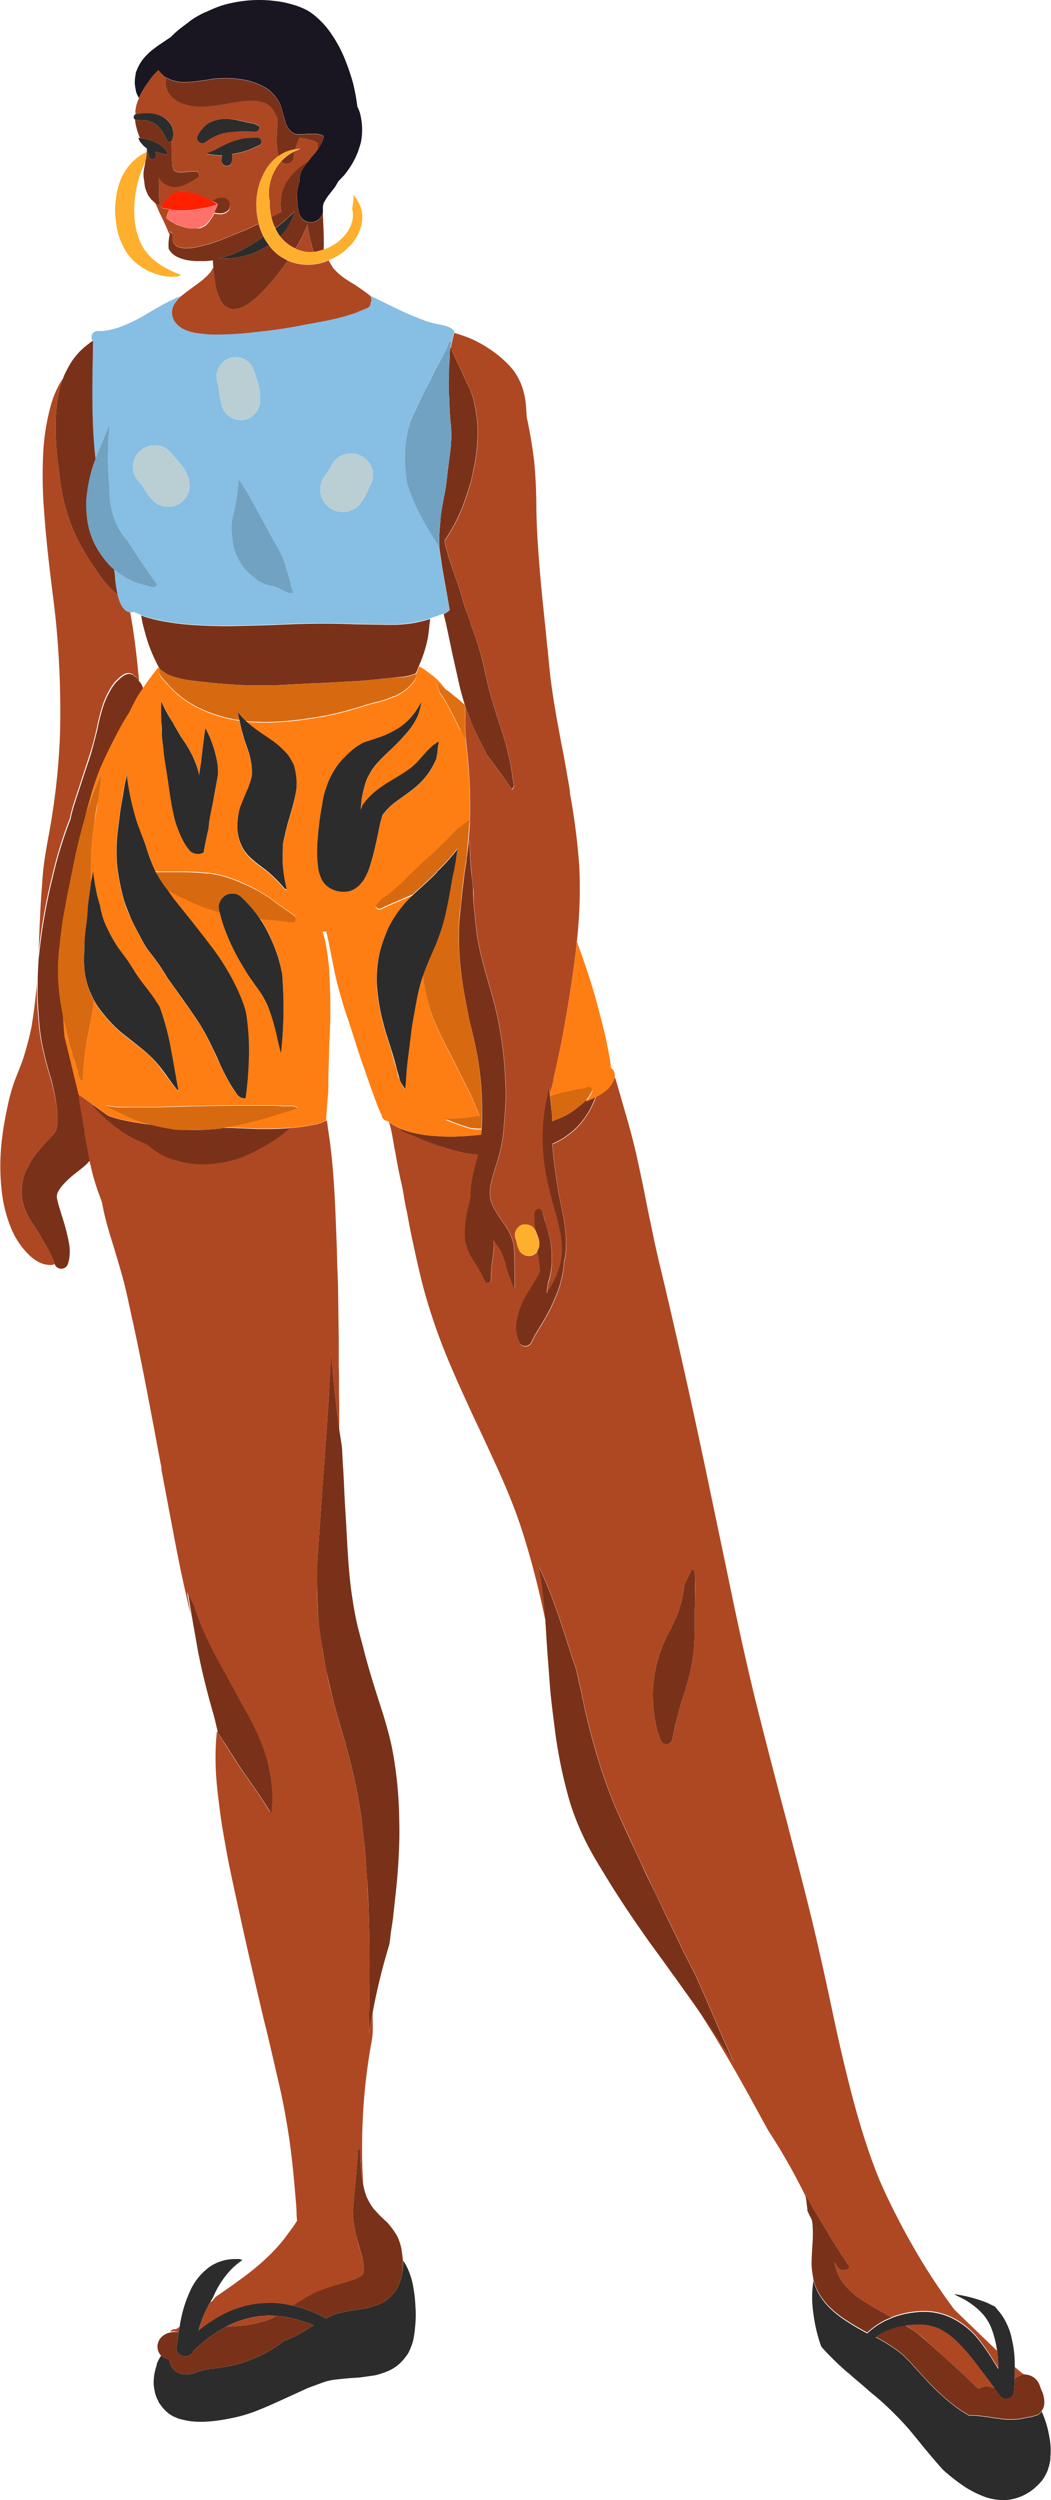 <svg xmlns="http://www.w3.org/2000/svg" width="450.9" height="1072.1" viewBox="-0.029 -0.001 450.738 1072.401" style=""><g><title>afro3_393664804</title><g data-name="Layer 2"><path d="M172.2 976.5a25.4 25.4 0 0 1-1.7 4.6 15.5 15.5 0 0 1-2.4 3.3 11.8 11.8 0 0 1-3.2 2.7 15.9 15.9 0 0 1-3.7 1.8 24.4 24.4 0 0 1-5.3 1.4l-6.9 1.1-3.7.8a19.6 19.6 0 0 0-3.4 1.2l-2.2 1.1a52.9 52.9 0 0 0-14.1-5.5 43.9 43.9 0 0 0-10.2-1.3l-3.2.2a37.9 37.9 0 0 0-8.8 1.6 44.8 44.8 0 0 0-8.5 3.5 69.5 69.5 0 0 0-8.1 5.2l-1.2 1-.7.5c.1-.2.1-.3.2-.4a51.5 51.5 0 0 1 4.9-11.7l1.2-2a39.4 39.4 0 0 1 7.9-12.2 36.4 36.4 0 0 1 4.8-4l-1.4-.4h-1.7a19.4 19.4 0 0 0-10.5 3 25.5 25.5 0 0 0-8.6 10.1 53.1 53.1 0 0 0-4.1 12.2c-.3 1.2-.5 2.5-.7 3.8s-.3 1.5-.4 2.2-.5 3.8-.8 5.7c-.1.3-.1.7-.2 1a4.1 4.1 0 0 0 .5 1.9 3.9 3.9 0 0 0 2.3 1.7 3.7 3.7 0 0 0 2.9-.3 3.3 3.3 0 0 0 1.6-1.9 74.5 74.5 0 0 1 6-5.2 60.3 60.3 0 0 1 8-5.1 35.9 35.9 0 0 1 3.4-1.7 45.4 45.4 0 0 1 10.2-2.8 37.3 37.3 0 0 1 8.2-.2l2.4.2a63 63 0 0 1 13.5 3.8l-5.5 3.4a57.7 57.7 0 0 1-7.6 3.5l-.7.6a54.1 54.1 0 0 1-7.6 4.8 68.9 68.9 0 0 1-8.3 3.5 45.8 45.8 0 0 1-7.5 1.9c-2.7.5-5.3.8-8 1.1a36.7 36.7 0 0 0-5.2 1.4 13.7 13.7 0 0 1-4 .9 24 24 0 0 1-2.8-.3 6.2 6.2 0 0 1-2.8-1.7 6 6 0 0 1-1.9-4.4 5.3 5.3 0 0 1-3.6-1.7.3.3 0 0 1-.1.2l-.3.4a21 21 0 0 0-1.5 3v.5a21.9 21.9 0 0 0-1.3 6.4 14.6 14.6 0 0 0 0 2.1 29.9 29.9 0 0 0 .6 3.6 25 25 0 0 0 .9 2.5 2 2 0 0 1 .4.8 5.9 5.9 0 0 0 1 1.6l.4.6a17.1 17.1 0 0 0 1.8 2 13.7 13.7 0 0 0 2.6 2c.8.5 1.7.8 2.5 1.2l.6.2 1.6.4a28.3 28.3 0 0 0 7.4.9h1.9a67.8 67.8 0 0 0 10.9-1.4 62.1 62.1 0 0 0 11.8-3.4c4.6-1.8 9.1-3.9 13.5-5.9l8.3-3.8 6.8-2.5a26.8 26.8 0 0 1 5-1.1l5.9-.6 4.6-.3 6.4-.9a34.7 34.7 0 0 0 6.2-2.1 17.6 17.6 0 0 0 4.8-3.3 24.1 24.1 0 0 0 2.1-2.4l.2-.3a9.7 9.7 0 0 0 1.5-2.4 28.5 28.5 0 0 0 1.6-4.3 46.7 46.7 0 0 0 .8-5.2v-.2a48.9 48.9 0 0 0 .2-9.5 59.6 59.6 0 0 0-1.5-11 36.5 36.5 0 0 0-1.9-5.3 23 23 0 0 0-1.9-3.3v1.4a34.1 34.1 0 0 1-.6 5.5z" fill="#2c2c2c"></path><path d="M446.9 1034.5v-.2a8.1 8.1 0 0 1-1.6 1.6l-3.3 1h-.7l-3.8.8a41 41 0 0 1-5 .2h-.9l-1.6-.2h-.3l-1.8-.3h-.6l-1.9-.3-1.6-.3h-.6l-1.9-.3-2.8-.3h-2.8l-1.9-1.1a61.7 61.7 0 0 1-6.6-4.8 112.2 112.2 0 0 1-11.1-10.7l-5.9-6.5-2.6-2.6-2-1.7a81.1 81.1 0 0 0-10.1-6.3h.2a23 23 0 0 1 4.3-2.5 40.2 40.2 0 0 1 8.4-2.3h.4a39.3 39.3 0 0 1 8.4-.2 30.7 30.7 0 0 1 5.2 1.4 33 33 0 0 1 5.1 3.1c4.3 3.4 7.7 7.6 11.1 11.9l2.2 2.9 4.1 5.4 1.8 2.5 2.1 2.8a3.2 3.2 0 0 0 2.8 1.6 3.3 3.3 0 0 0 3.2-2.4c.2-1.4.3-2.9.4-4.4v-1.7a14.1 14.1 0 0 0 .1-2v-3c0-1.5 0-3-.1-4.5a45.2 45.2 0 0 0-1.1-7.5 25.1 25.1 0 0 0-2.2-6.7 23.9 23.9 0 0 0-3.6-5.7l-1.5-1.8-3.5-1.7a61.9 61.9 0 0 0-13.6-3.6h-.4l1.3.7 2.8 1.4a35.2 35.2 0 0 1 4.5 3 26.8 26.8 0 0 1 4.5 4.4 22 22 0 0 1 2.8 4.9 45.2 45.2 0 0 1 2.5 9.6c0 .3.1.5.1.7.3 2.5.4 4.9.5 7.4-1.2-1.7-2.2-3.5-3.3-5.2a81.1 81.1 0 0 0-6.5-8.9 34.8 34.8 0 0 0-8.4-6.8 27.1 27.1 0 0 0-4.9-2.2 28.6 28.6 0 0 0-5.8-1.3 33.8 33.8 0 0 0-7.8.2 38.6 38.6 0 0 0-8.9 2.2l-.3.2a30.4 30.4 0 0 0-7.5 4.1 33.6 33.6 0 0 0-2.9 2.4l-1-.5c-2.5-1.4-5-2.8-7.4-4.4a45.5 45.5 0 0 1-7.4-5.7 28.3 28.3 0 0 1-5.8-7.9 35.2 35.2 0 0 1-1.5-4.2l-.3 2.6a45.1 45.1 0 0 0 .2 11 70 70 0 0 0 2.5 11.9c.3 1 .6 1.9 1 2.9 2.4 2.8 5.1 5.4 7.8 8l.5.4.4.4 2.7 2.4h.1l2.7 2.4.4.3 2.7 2.3 3.1 2.7.2.2 2.8 2.3a138.2 138.2 0 0 1 12.3 11.9c3.2 3.5 6.1 7.3 9.1 10.9s4.7 5.6 7.2 8.4l1.2 1.1a84.1 84.1 0 0 0 8.5 6.5 44.1 44.1 0 0 0 8.7 4.3 20 20 0 0 0 3.5.9 27.4 27.4 0 0 0 4.3.4h.9a21 21 0 0 0 9.6-3.1 17.1 17.1 0 0 0 3.4-2.6 19.1 19.1 0 0 0 3.1-3.4 19.8 19.8 0 0 0 2.1-4.1v-.2a17.3 17.3 0 0 0 1-4.5v-.8a31 31 0 0 0-.6-9.2 42.5 42.5 0 0 0-3.1-10z" fill="#2c2c2c"></path><path d="M62.8 65.2l-2.2 1.1a22.6 22.6 0 0 0-6.5 6.2 24.6 24.6 0 0 0-1.9 3.2 30.4 30.4 0 0 0-2.7 10.2 31.5 31.5 0 0 0-.3 4.4 26.9 26.9 0 0 0 .3 4 48.5 48.5 0 0 0 .9 5.5 28.5 28.5 0 0 0 1.7 4.6 23.1 23.1 0 0 0 1.8 3.5 22.1 22.1 0 0 0 6 6.2 26.1 26.1 0 0 0 7.1 3.5 20.8 20.8 0 0 0 8.9 1 1.6 1.6 0 0 0 1.4-.8l-2.4-.9a52.1 52.1 0 0 1-4.7-2.4 24.7 24.7 0 0 1-8.5-7.6 23 23 0 0 1-2.4-5 33.1 33.1 0 0 1-1.2-4.2 43.6 43.6 0 0 1-.5-11.4 46.6 46.6 0 0 1 2.3-11.1 42.4 42.4 0 0 1 2.3-5.9 22.1 22.1 0 0 0 .5-2.5c0-.5.1-1.1.1-1.6z" fill="#ffaf2e"></path><path d="M22.7 540.5a48.9 48.9 0 0 0-3.7-7.2c-1.3-2.3-2.6-4.6-4.1-6.8a57.6 57.6 0 0 1-3.7-6.3 31.2 31.2 0 0 1-1.5-4.3 24.2 24.2 0 0 1-.6-4.6 30.7 30.7 0 0 1 .6-5.3 22.9 22.9 0 0 1 1.2-3.7c.9-1.7 1.7-3.4 2.7-5a24.8 24.8 0 0 1 1.9-2.6c1.6-2 3.3-3.9 5.1-5.8l2-2.1 1.2-1.7.5-1.7a34.3 34.3 0 0 0 .2-6.4 106.5 106.5 0 0 0-3.1-14.9 137.2 137.2 0 0 1-3.9-15.3 79 79 0 0 1-1.1-8.5c-.3-3.4-.6-6.9-.7-10.4s-.1-4.7 0-7.1c-.5 6.6-1.3 13.3-2.4 19.9a129.1 129.1 0 0 1-3.7 13.9c-1.3 3.7-2.9 7.2-4.1 10.8a86.4 86.4 0 0 0-2.6 10c-.9 4.3-1.7 8.6-2.2 13a95.8 95.8 0 0 0 .2 25.1A58.5 58.5 0 0 0 4 525.3a34.9 34.9 0 0 0 5.4 9.8 39.2 39.2 0 0 0 3.4 3.7 21 21 0 0 0 3 2.2 11 11 0 0 0 5.3 1.6 4.1 4.1 0 0 0 2.2-.4c-.1-.1-.1-.3-.2-.4z" fill="#ae4823"></path><path d="M29.8 351c.2-.8.3-1.6.5-2.3.8-3.2 1.9-6.3 2.9-9.4l3-9.2c1-3 2-6 2.9-9s1.6-5.9 2.3-8.9a75.7 75.7 0 0 1 2.7-10.4 26 26 0 0 1 1-2.5 32.4 32.4 0 0 1 1.9-3.7 15.9 15.9 0 0 1 3.6-4.5 12 12 0 0 1 2.1-1.7 4.4 4.4 0 0 1 2.2-.7h.1a3.3 3.3 0 0 1 2.3 1 5.2 5.2 0 0 1 1.6 1.7l.6.7c-.9-9.9-2-19.7-3.8-29.4a4.4 4.4 0 0 1-2.4-1.3 9.8 9.8 0 0 1-2.3-4.2c-.3-.7-.4-1.4-.6-2a47.8 47.8 0 0 1-4.6-4.4 34.6 34.6 0 0 1-3.4-4.4c-4.5-6.4-8.7-12.9-11.6-20.2a85.6 85.6 0 0 1-4.5-15.5c-.5-3-.9-6-1.2-9.1a120.9 120.9 0 0 1-1.3-22.5 66 66 0 0 1 1.7-12.5 26 26 0 0 1 1.6-4.7 40.8 40.8 0 0 0-5.3 11.4 95.9 95.9 0 0 0-3.5 22.5 193.5 193.5 0 0 0 .5 24.1c.6 8.6 1.5 17.1 2.5 25.6s2.2 16.8 2.9 25.2a398 398 0 0 1 1.4 43.7 298 298 0 0 1-5.1 45.1c0-.2.1-.4.1-.6-.6 3.4-1.2 6.8-1.7 10.2s-.8 6.8-1 10.2c-.6 7-.9 14-1.2 20.9l-.3 8.1a237.8 237.8 0 0 1 5.8-32.5 177.6 177.6 0 0 1 7.6-24.8z" fill="#ae4823"></path><path d="M23.8 179.1a120.9 120.9 0 0 0 1.3 22.5c.3 3.1.7 6.1 1.2 9.1a85.6 85.6 0 0 0 4.5 15.5c2.9 7.3 7.1 13.8 11.6 20.2a34.6 34.6 0 0 0 3.4 4.4 47.8 47.8 0 0 0 4.6 4.4 3.6 3.6 0 0 1-.2-1q-.6-3-.9-6v-.9c-.1-1-.3-2-.4-3l-1.2-1a45.8 45.8 0 0 1-4.4-5.3 40.7 40.7 0 0 1-3.1-5.3 33.2 33.2 0 0 1-2.3-6.7 38.4 38.4 0 0 1-.9-6.8 31.3 31.3 0 0 1 0-5.3q.3-3.3.9-6.6c.4-1.9.9-3.9 1.4-5.8s1.1-3.1 1.6-4.7c-.4-3.6-.7-7.2-.9-10.9-.7-12.1-.4-24.4-.2-36.3v-3.1l-.3-.3-2.7 2.1A29.4 29.4 0 0 0 30 156a59.3 59.3 0 0 0-2.9 5.6v.3a26 26 0 0 0-1.6 4.7 66 66 0 0 0-1.7 12.5z" fill="#793219"></path><path d="M36.3 485.6v-.8c-.3-1.5-.5-3-.8-4.5s-.9-4.9-1.3-7.2v-.8c-.2-1.4-.5-2.9-.8-4.4-1.9-7.7-3.7-15.4-5.6-23-.2-1.7-.3-3.4-.4-5.1l-.3-3.8q-.4-2.4-.9-5.1A88.6 88.6 0 0 1 25 416a68 68 0 0 1 .3-6.8c.1-1.2.2-2.4.4-3.5v-.4a23 23 0 0 0 .3-2.6c.4-3 .7-5.8 1.1-8.4l.6-3 .6-3.3c.3-2.2.8-4.3 1.2-6.5l.2-.6c.2-1.3.5-2.7.8-4.1v-.3c.2-.7.3-1.4.5-2.1a240.1 240.1 0 0 1 5.6-23.8c.6-2.6 1.3-5.1 2-7.4a115.9 115.9 0 0 1 4.3-13c1.9-4.5 4-8.9 6.3-13.3s3.9-7.3 5.9-10.5h.1l.2-.4c1.1-2.2 2.2-4.5 3.4-6.6s1.7-2.7 2.6-4l-.6-1.3a5.4 5.4 0 0 0-1-1.6l-.6-.7a5.2 5.2 0 0 0-1.6-1.7 3.3 3.3 0 0 0-2.3-1h-.1a4.4 4.4 0 0 0-2.2.7 12 12 0 0 0-2.1 1.7 15.9 15.9 0 0 0-3.6 4.5 32.4 32.4 0 0 0-1.9 3.7 26 26 0 0 0-1 2.5 75.7 75.7 0 0 0-2.7 10.4c-.7 3-1.5 5.9-2.3 8.9s-1.9 6-2.9 9l-3 9.2c-1 3.1-2.1 6.2-2.9 9.4-.2.7-.3 1.5-.5 2.3a177.6 177.6 0 0 0-7.6 24.8 237.8 237.8 0 0 0-5.8 32.5l-.3 2.6c-.2 3.3-.4 6.6-.4 9.9s-.1 4.7 0 7.1.4 7 .7 10.4a79 79 0 0 0 1.1 8.5 137.2 137.2 0 0 0 3.9 15.3 106.5 106.5 0 0 1 2.8 14.5 34.3 34.3 0 0 1-.2 6.4l-.5 1.7-1.2 1.7-2 2.1c-1.8 1.9-3.5 3.8-5.1 5.8a24.8 24.8 0 0 0-1.9 2.6c-1 1.6-1.8 3.3-2.7 5a22.9 22.9 0 0 0-1.2 3.7 30.7 30.7 0 0 0-.6 5.3 24.2 24.2 0 0 0 .6 4.6 31.2 31.2 0 0 0 1.5 4.3 57.6 57.6 0 0 0 3.7 6.3c1.5 2.2 2.8 4.5 4.1 6.8a48.9 48.9 0 0 1 3.7 7.2l.4 1.3c.1.1.1.3.2.4a2.9 2.9 0 0 0 2.6 2 3 3 0 0 0 3.1-2.1 15.9 15.9 0 0 0 .7-3.8 17.8 17.8 0 0 0-.2-4.6c-.2-1.3-.5-2.6-.8-3.9s-.6-2.6-1-4-1.4-4.6-2.1-6.8a53.6 53.6 0 0 1-1.4-5.4c0-.4.1-.8.1-1.2a3.6 3.6 0 0 1 .4-1.1 17.3 17.3 0 0 1 1.9-2.8 40.2 40.2 0 0 1 5.2-4.9c1.6-1.3 3.3-2.5 4.8-3.9a18 18 0 0 0 1.9-2c-.8-4-1.5-8-2.2-11.9z" fill="#793219"></path><path d="M76.5 1000.3c.1-.7.3-1.5.4-2.2l-1.6 1h-.9a2.2 2.2 0 0 0-1.5 1.1l1.4-.2z" fill="#ae4823"></path><path d="M139.5 480.8a21.3 21.3 0 0 1-3.5 1.4l-3.3.6a64.2 64.2 0 0 1-7.5 1h-.9l-.9.8a57.4 57.4 0 0 1-11.3 7.6l-3.2 1.8-4.2 1.9a38 38 0 0 1-5.4 1.8 52.2 52.2 0 0 1-7.9 1.4 43.6 43.6 0 0 1-5.1.3 50.3 50.3 0 0 1-7.8-.9l-4.8-1.3a29.5 29.5 0 0 1-6.9-3.4c-1.5-1-2.9-2.1-4.3-3.2a46.3 46.3 0 0 1-6.4-2.9 66.1 66.1 0 0 1-16.2-13.1 5.3 5.3 0 0 1-.6-1 1.8 1.8 0 0 0-.7-.5l-1-.8a1.8 1.8 0 0 1-.7-.5l-3.4-2.3a11.6 11.6 0 0 0-.4-1.8c.3 1.5.6 3 .8 4.4v.8c.4 2.3.9 4.8 1.3 7.2s.5 3 .8 4.5v1c.7 3.9 1.4 7.9 2.2 11.9.3 1.6.7 3.3 1.1 4.9a86.2 86.2 0 0 0 3.5 11.1c.2.7.5 1.4.7 2s.4 2.1.7 3.3c1.1 5.5 2.9 11.1 4.4 16s3.2 10.5 4.6 16 2.8 12.6 3.8 16.9c2.1 9.8 4.3 20.5 6.8 33.8 1.9 9.7 3.7 19.8 5.3 28V630.4c2.3 12.1 4.8 25.7 7.4 38.9 1.5 7.4 3.2 15.1 5.2 23.4-.5-3.3-1.1-6.6-1.6-9.8.8 1.9 1.7 3.8 2.6 5.7a7.5 7.5 0 0 1 .5 1.6q1.4 3.9 3 7.8a193.8 193.8 0 0 0 9.2 18.2l4.8 8.8c1.6 2.9 3.1 5.9 4.8 8.8a92.1 92.1 0 0 1 4.8 9.4 71.6 71.6 0 0 1 4.1 10.9 87.9 87.9 0 0 1 2.1 11.4 42.7 42.7 0 0 1 0 10.1 4.7 4.7 0 0 1-.3 1.7c-2.2-3.6-4.6-7.2-7-10.7l-5.7-8.2c-2.3-3.4-4.4-6.8-6.6-10.2l-3.5-5.5v-.3c-.1 1.7-.3 3.4-.4 5.1a118.7 118.7 0 0 0 .2 15.9c.2 2.6.5 5.2.8 7.7s.8 6.6 1.3 10c.9 5.7 1.9 11.3 2.8 16.1 2 10.1 4.4 20.6 6.4 29.9l.5 2.2c2.1 9.4 4.4 19.4 7.2 31.3.7 3 1.4 6.1 2.2 9.1l.4 1.7.4 1.6 4 17.2c1 4.3 2.2 9.4 3.2 14.9s1.7 9.7 2.4 14.8c.9 6.6 1.6 13.7 2.3 22.1.2 2.3.4 4.6.5 6.9v1.1l.2 2.6-1.5 2.3-3.9 5.3a76.6 76.6 0 0 1-7.2 7.9 98.8 98.8 0 0 1-8.3 7.1c-4.7 3.6-9.5 6.9-14.1 10.1l-1.4 1.7-.9.6a51.5 51.5 0 0 0-4.9 11.7h.5l1.2-1a69.5 69.5 0 0 1 8.1-5.2 44.8 44.8 0 0 1 8.5-3.5 37.9 37.9 0 0 1 8.8-1.6l3.2-.2a43.9 43.9 0 0 1 10.2 1.3 75.4 75.4 0 0 1 9.9-5.8c2.2-.9 4.3-1.7 6.6-2.4l4.1-1.2c2.2-.6 4.3-1.3 6.5-2.1l2.2-1.2a4.6 4.6 0 0 1 .7-.7c0-.1.1-.1.1-.2a2.9 2.9 0 0 0 .2-.9 19 19 0 0 0-.1-3.4 23.6 23.6 0 0 0-1-4.6c-.5-1.8-1.1-3.5-1.5-5.3s-1-3.8-1.3-5.7a33.9 33.9 0 0 1-.7-6.4c.1-2.3.3-4.6.5-7l.6-6.4c.4-4.3.9-8.7.9-13 0-.4.2-.6.5-.6a.6.6 0 0 1 .6.6 103.2 103.2 0 0 0 .7 11 26.6 26.6 0 0 0 .7 3.9 1.3 1.3 0 0 1-.1-.6c-.5-7.6-.6-15.1-.4-22.7s.8-16.3 1.8-24.3c.6-4.8 1.3-9.6 2.2-14.4s.3-8.2.5-12.6c-.6 3.1-1.2 6.2-1.7 9.2.2-12.1.4-24.2.3-36.3 0-4.9-.2-9.7-.3-14.6s-.5-9.7-.7-14.6-.7-9.6-1.1-14.5-.9-8.4-1.4-12.6a244.5 244.5 0 0 0-4.8-24.1c-2.1-8.5-4.7-16.7-7-25-1-4-2-8-2.8-12s-1.7-7.9-2.2-11.8-1.3-9.1-1.7-13.6-.5-8.3-.5-12.5.1-10.9.5-16.3l1.2-17.4.6-9c.2-2.8.4-5.6.7-8.4l.6-9.1.6-8.3c.4-5.8.7-11.6 1.1-17.4s.5-9.7.7-14.5c.4 5.1.9 10.3 1.4 15.4s1.3 11.6 2.1 17.4v-10.2c0-1.9-.1-3.7-.1-5.6v-4.7c0-2.2 0-4.5-.1-6.7v-10.8l-.3-23.1c-.1-3.8-.3-7.7-.4-11 0-1.6-.1-3.2-.1-4.7-.2-5.9-.4-11-.6-15.8-.4-9.3-1-20.4-2.5-31.5l-.9-6.2v-.2c-.1-.9-.3-1.8-.4-2.7v.8z" fill="#ae4823"></path><path d="M116 994.7l2.6-1.3a37.3 37.3 0 0 0-8.2.2 45.4 45.4 0 0 0-10.2 2.8 35.9 35.9 0 0 0-3.4 1.7l8.6-.7a54.9 54.9 0 0 0 10.6-2.7z" fill="#ae4823"></path><path d="M346.1 942.5l1 1.7 2.2 3.9c.9 1.4 1.8 2.9 2.6 4.4l.9 1.4c.6 1.1 1.3 2.2 2 3.3l1 1.8c.9 1.4 1.7 2.8 2.6 4.1 2 3.2 4 6.3 6.1 9.4a2.9 2.9 0 0 1-1.8 1.2 3.2 3.2 0 0 1-3.6-1.5l-1.2-1.9a39.4 39.4 0 0 0 1.4 4.9 24.3 24.3 0 0 0 2.6 4.4 33.8 33.8 0 0 0 5.4 5.3c4.7 3.5 10 6.2 15.1 9.1l.3-.2a38.6 38.6 0 0 1 8.9-2.2 33.8 33.8 0 0 1 7.8-.2 28.6 28.6 0 0 1 5.8 1.3 27.1 27.1 0 0 1 4.9 2.2 34.8 34.8 0 0 1 8.4 6.8 81.1 81.1 0 0 1 6.5 8.9c1.1 1.7 2.1 3.5 3.3 5.2-.1-2.5-.2-4.9-.5-7.4l-1.3-1.2-13.5-13-3.6-3.5a259.8 259.8 0 0 1-17.4-26.5c-2.5-4.3-5-8.9-7.9-14.6s-4.6-9.4-6.6-13.9c-7-16.9-11.6-34.7-14.9-48.3-2.5-10.2-4.7-20.5-6.8-30.5-1.4-6.5-2.9-13.3-4.4-19.9-4-17.7-8.7-35.6-13.2-52.8l-.4-1.7-1.4-5.2c-4.3-16.2-8.7-33.1-12.8-49.7-4.6-18.9-8.7-38.4-12.2-55.5-4.4-20.9-8-38.4-11.8-56.1-4.3-20-8.4-38.3-12.5-55.9l-2.1-9c-1.3-5.4-2.7-11.1-3.9-16.6s-2-9.6-3-14.2l-1.8-9.1-.9-4.4c-.9-4.2-1.8-8.6-2.8-12.9s-2.7-10.8-4.5-16.9-2.9-10.3-4.3-14.7h-.3l-.5 1.1a5 5 0 0 1-.8 1.4v.2c-.5.6-1 1.3-1.6 1.9l-1.8 1.4a23.8 23.8 0 0 1-3 1.8q-1 2.7-2.4 5.4a36.1 36.1 0 0 1-6.1 8.4 45.4 45.4 0 0 1-4.8 3.9 37.9 37.9 0 0 1-3.4 2l-2.1 1c.1 2.4.3 4.7.6 7 .5 4.5 1.2 9 1.9 13.5 1.2 6.3 2.8 12.5 3.2 18.9a39.6 39.6 0 0 1-.3 9.1 10.5 10.5 0 0 1-.4 1.7l-.3 3a35.4 35.4 0 0 1-.8 4.5 43.5 43.5 0 0 1-2.9 8.6c-.6 1.5-1.3 3-2 4.5l-2.2 4.1-4.3 7.1-1.8 3.5a2.9 2.9 0 0 1-4.8 0 20.4 20.4 0 0 1-1.3-4.2 21.1 21.1 0 0 1-.2-2.5 12.4 12.4 0 0 1 .3-2.7 28.9 28.9 0 0 1 2.5-8.2c2.2-4.6 5.4-8.5 7.5-13.1l-.3-3.1c-.2-1.9-.6-3.8-.9-5.8a4.4 4.4 0 0 1-2.5 1.9 4.7 4.7 0 0 1-5.3-2.2 15.1 15.1 0 0 1-1.1-3.2 8.3 8.3 0 0 0-.6-2.1 4.8 4.8 0 0 1 3.3-5.8h1.2a5.3 5.3 0 0 1 2.4.6 5.2 5.2 0 0 1 1.6 1.7v-.4c-.1-1.2-.2-2.5-.2-3.7s0-2.3.1-3.4a1.6 1.6 0 0 1 .8-1c.2-.2.5-.2.8-.3a1.6 1.6 0 0 1 1.6 1.2c.5 1.5.9 3 1.3 4.5s1 3.2 1.4 4.8a37.7 37.7 0 0 1 1.4 10 31.2 31.2 0 0 1-1.1 9.6c-.2.5-.3 1-.5 1.4l-.6 4.8 1.5-2.5q1.7-2.8 3-5.7l-.2.2.6-1.6a26.7 26.7 0 0 0 1.5-6.2v-.3a35.3 35.3 0 0 0-.4-9.2c-.7-3.6-1.6-7.2-2.6-10.7a143.5 143.5 0 0 1-3.8-15.7 82.5 82.5 0 0 1-1.3-15.7 80.2 80.2 0 0 1 1.4-14.6 12.4 12.4 0 0 1 .4-1.6c.4-1.8.7-3.7 1-5.5a22.8 22.8 0 0 1 .2 2.6 4.9 4.9 0 0 0 .6-1.7c.4-1 .6-2.2.9-3.2v-.7c.6-2.5 1.2-5.1 1.7-7.5l.2-1.1c1.3-5.8 2.4-11.6 3.2-16.4 2.2-12.4 3.8-23.2 4.9-33.1a5.7 5.7 0 0 1 .1-1.3 203 203 0 0 0 1-32.3 287.2 287.2 0 0 0-4-31.1v-.7c-.3-2.2-.7-4.4-1.1-6.6v-.2a.4.4 0 0 1-.1-.3l-.3-1.9c-.7-4-1.5-8.2-2.3-12.2l-1.8-9.8c-1-5.7-1.8-10.7-2.4-15.2s-1-8.8-1.4-13.1c-.1-1.2-.2-2.3-.4-3.4-.3-3.4-.6-6.8-1-10.2-.8-7.9-1.7-16.1-2.3-24.2-.5-6.5-.9-12-1.1-17.1-.1-2.9-.2-5.9-.2-8.8s-.1-3.6-.1-5.5c-.2-5.5-.5-9.7-.9-13.6-.7-5.6-1.4-9.9-2.2-13.9q-.4-2.4-.9-4.2c-.1-1.6-.2-3-.3-4.4a32.8 32.8 0 0 0-2.2-10.3 33.8 33.8 0 0 0-2.7-5 30 30 0 0 0-3.6-4.1 45.9 45.9 0 0 0-7.5-6 48.2 48.2 0 0 0-8.6-4.6 64.5 64.5 0 0 0-6.2-2.1.1.1 0 0 1-.1.1c-.5 2.1-1 4.2-1.4 6.2s.5 1.1.7 1.6l-.4-.7c1 1.9 1.8 3.8 2.7 5.8a43.7 43.7 0 0 1 2.3 4.9l1.8 4a30.5 30.5 0 0 1 2.9 7.6c.5 2.1.8 4.1 1.1 6.2s.3 2.5.4 3.8a75.9 75.9 0 0 1-1.5 18.4c-.6 2.7-1.1 5.4-1.9 8s-2.1 6.4-3.3 9.5a72.5 72.5 0 0 1-7.4 13.7 23.8 23.8 0 0 0 .5 2.6c.6 2.2 1.2 4.4 1.9 6.6l2.4 7.1c.8 2.2 1.6 4.4 2.2 6.6s1.4 4.8 2.2 7.2 1.6 4.4 2.3 6.6c1.6 4.3 3.1 8.7 4.3 13.2.6 2.4 1.2 4.9 1.7 7.3s1 4.6 1.6 6.9c1.2 4.4 2.6 8.9 4 13.3.8 2.4 1.6 4.8 2.3 7.2s1.3 4.5 1.8 6.8a55.9 55.9 0 0 1 1.5 7.1c.4 2.2.6 4.4 1 6.6a2 2 0 0 1-.9 1.7l-4.3-6.2-6.2-8.4-.3-.6c-1.3-2.4-2.5-4.8-3.7-7.3s-2.3-5-3.4-7.6-1.4-3.7-2-5.6c-.1 1.4-.1 2.9-.1 4.2a76.8 76.8 0 0 0 .3 9.7c.1 1.7.3 3.4.5 5.1.6 5.5 1 11.2 1.2 17.3.1 3.7.1 8.2 0 13-.1 2-.2 4.1-.4 6.1l-.3 3.5c-.3 2.4-.5 4.8-.7 7.3a9.9 9.9 0 0 1 .2-1.7l1.2-7.2q0 6.6.6 13.2c.2 2.5.5 5 .8 7.5s.1 3.9.2 5.9.4 3.9.6 5.8c.3 3.6.7 7.3 1.3 10.9 1.2 6.4 3 12.7 4.8 18.9.9 3.2 1.8 6.3 2.6 9.5s1.6 7.1 2.2 10.7a157.6 157.6 0 0 1 2.1 19.4c.2 3.3.3 6.6.2 9.9s-.4 6.8-.7 10.2a65.5 65.5 0 0 1-2.5 14.7c-1.3 4.4-2.9 8.6-3.5 13.2a26.7 26.7 0 0 0 .1 4 19.6 19.6 0 0 0 1.2 3.4 63.3 63.3 0 0 0 4.4 7c.8 1.1 1.5 2.3 2.2 3.5a19.7 19.7 0 0 1 1.8 4.2 16 16 0 0 1 .5 2.1c.4 6.1.3 12.2.4 18.3l-.4-.3a67.7 67.7 0 0 1-2.8-7.5 50.3 50.3 0 0 0-2.4-7.5 31.5 31.5 0 0 0-3.5-5.2c.1 1 .1 2.1.1 3.1s-.4 4-.7 6a68.1 68.1 0 0 0-.5 7.8 1.3 1.3 0 0 1-1 1.3 1.3 1.3 0 0 1-1.5-.6 45.2 45.2 0 0 0-2.5-4.9 21.2 21.2 0 0 0-1.2-2l-1.2-1.9a26.5 26.5 0 0 1-2.7-5.3 14.6 14.6 0 0 1-1.1-5.5 44.1 44.1 0 0 1 1-10.2l1.5-6.6a4.9 4.9 0 0 1 0-1.7 29.1 29.1 0 0 1 .8-6.6c.4-1.9.8-3.8 1.3-5.6l1.1-4.1a59.7 59.7 0 0 1-6.1-.8c-3.2-.7-6.4-1.6-9.5-2.6s-6.3-2.2-9.4-3.5l.6.2-7.2-2.9a2.8 2.8 0 0 1-1.6-1.2.8.8 0 0 1-.2-.4 26.2 26.2 0 0 1-4.9-2.7l.6 2.1c.7 3 1.2 6 1.7 9a23.8 23.8 0 0 1 .5 2.6c.7 3.9 1.4 7.8 2.3 11.6s1.1 5.7 1.6 8.5l.6 3.2.4 1.7c.6 3.3 1.2 6.6 1.9 9.9 1.9 9 3.5 16.3 5.3 23s4.4 14.7 7.1 21.9 6.6 16.1 9.6 22.7 5.1 11.2 7.7 16.6c3.6 7.8 7.4 15.8 10.8 23.8s5.7 14.4 7.9 21.5 4.2 14.3 6.4 23.5c1 4.2 1.9 8.4 2.8 12.6-.3-4.2-.7-8.5-1.2-12.7l-.3-2.4c-.4-2.8-.9-5.6-1.4-8.4q1.8 3.6 3.3 7.2c3.9 9.3 6.9 18.8 10 28.4.8 2.6 1.7 5.2 2.6 7.8l.6 2.4c.5 2.6 1.1 5.2 1.7 7.7l1.5 7.1c1.1 5 2.3 9.9 3.7 14.7a224.3 224.3 0 0 0 9.4 27.6c2.6 5.9 5.4 11.8 8.1 17.7s4.7 10.2 7.1 15.2 4.9 10.1 7.3 15.1l3.8 7.8c1.2 2.5 2.3 4.9 3.5 7.3l4.5 8.8c5.6 12.3 10.8 24.9 16.3 37.3l-2.7-4c-2.9-4.2-5.7-8.5-8.6-12.8l-4.9-7c6.1 9.3 12.5 19.8 19.6 32.4 3.7 6.6 7.5 13.6 11.4 20.7l.5.8a267.7 267.7 0 0 1 15.9 28.1l-.3-1.2zM216.2 481.2zm0 .4a.9.9 0 0 1-.1.5.9.9 0 0 0 .1-.5zm-.1.6zm0 .1zm82 202.1c0 2.9-.1 5.7-.2 8.6v9c-.1 3.3-.4 6.5-.8 9.7a112.7 112.7 0 0 1-4.5 17.3c-1 3-1.8 5.9-2.5 8.9s-1.2 5.6-1.9 8.5a2.6 2.6 0 0 1-2.4 1.8 2.4 2.4 0 0 1-2.1-1.2 28.7 28.7 0 0 1-2.3-6.8 58.1 58.1 0 0 1-1.1-7.1q-.3-3.5-.3-6.9a47.7 47.7 0 0 1 .7-7.6 56.7 56.7 0 0 1 3.6-12.8 65.9 65.9 0 0 1 3.4-7.1l2.4-5.1a49.5 49.5 0 0 0 3.2-12 11 11 0 0 0 .2-1.8l3.3-6.8a2.1 2.1 0 0 1 1.2 1.9c.1 3.2.2 6.3.1 9.5z" fill="#ae4823"></path><path d="M404 1010.1l8.4 7.6 4.1 3.9 3.2 3.1a6.1 6.1 0 0 1 3.5-1.1 4.7 4.7 0 0 1 1.7.3l1.8.5-1.8-2.5-4.1-5.4-2.2-2.9c-3.4-4.3-6.8-8.5-11.1-11.9a33 33 0 0 0-5.1-3.1 30.7 30.7 0 0 0-5.2-1.4 39.3 39.3 0 0 0-8.4.2h-.4c2.3 1.5 4.5 3 6.7 4.7s5.9 5.3 8.9 8z" fill="#ae4823"></path><path d="M435.3 1018.3a14.1 14.1 0 0 1-.1 2 6.7 6.7 0 0 1 2.5-1.3 5.7 5.7 0 0 1 1.8-.3h.2l-1.2-.7-3.2-2.7z" fill="#ae4823"></path><path d="M251 472.2a20 20 0 0 1-3 2.6 30.8 30.8 0 0 1-7.1 4.5l-4.2 1.7a13.4 13.4 0 0 0 .1-2l-.9-8.4a18 18 0 0 0-.2-2.2 22.8 22.8 0 0 0-.2-2.6c-.3 1.8-.6 3.7-1 5.5a12.4 12.4 0 0 0-.4 1.6 80.2 80.2 0 0 0-1.4 14.6 82.5 82.5 0 0 0 1.3 15.7 143.5 143.5 0 0 0 3.8 15.7c1 3.5 1.9 7.1 2.6 10.7a35.3 35.3 0 0 1 .4 9.2v.2a26.7 26.7 0 0 1-1.5 6.2l-.6 1.6.2-.2q-1.3 2.9-3 5.7l-1.5 2.5.6-4.8c.2-.4.3-.9.5-1.4a31.2 31.2 0 0 0 1.1-9.6 37.7 37.7 0 0 0-1.4-10c-.4-1.6-.9-3.2-1.4-4.8s-.8-3-1.3-4.5a1.6 1.6 0 0 0-1.6-1.2c-.3.1-.6.1-.8.3a1.6 1.6 0 0 0-.8 1c-.1 1.1-.1 2.3-.1 3.4s.1 2.5.2 3.7v.4a3.7 3.7 0 0 1 .5 1.1c.7 1.8 1.5 3.6 1.4 5.5a5.4 5.4 0 0 1-.9 2.6c.3 2 .7 3.9.9 5.8l.3 3.1c-2.1 4.6-5.3 8.5-7.5 13.1a28.9 28.9 0 0 0-2.5 8.2 12.4 12.4 0 0 0-.3 2.7 21.1 21.1 0 0 0 .2 2.5 20.4 20.4 0 0 0 1.3 4.2 2.9 2.9 0 0 0 4.8 0l1.8-3.5 4.3-7.1 2.2-4.1c.7-1.5 1.4-3 2-4.5a43.5 43.5 0 0 0 2.9-8.6 35.4 35.4 0 0 0 .8-4.5l.3-3a10.5 10.5 0 0 0 .4-1.7 39.6 39.6 0 0 0 .3-9.1c-.4-6.4-2-12.6-3.2-18.9-.7-4.5-1.4-9-1.9-13.5-.3-2.3-.5-4.6-.6-7l2.1-1a37.9 37.9 0 0 0 3.4-2 45.4 45.4 0 0 0 4.8-3.9 36.1 36.1 0 0 0 6.1-8.4q1.3-2.7 2.4-5.4l-3.8 1.8z" fill="#793219"></path><path d="M56.1 487.8a46.3 46.3 0 0 0 6.4 2.9c1.4 1.1 2.8 2.2 4.3 3.2a29.5 29.5 0 0 0 6.9 3.4l4.8 1.3a50.3 50.3 0 0 0 7.8.9 43.6 43.6 0 0 0 5.1-.3 52.2 52.2 0 0 0 7.9-1.4 38 38 0 0 0 5.4-1.8l4.2-1.9 3.2-1.8a57.4 57.4 0 0 0 11.3-7.6l.9-.8a147.8 147.8 0 0 1-16.3.3l-9.4-.4h-2.9l-1.7.3a95.5 95.5 0 0 1-10.6.6c-3.2 0-6.4-.2-9.6-.5s-5.7-1-8.4-1.7a106.4 106.4 0 0 1-11.1-1.7 45.2 45.2 0 0 1-8-2.2l-3.3-2.3-1.9-1.4-1.8-1.2a5.3 5.3 0 0 0 .6 1 66.1 66.1 0 0 0 16.2 13.1z" fill="#793219"></path><path d="M141.9 580.2c-.2 4.8-.4 9.7-.7 14.5s-.7 11.6-1.1 17.4l-.6 8.3-.6 9.1c-.3 2.8-.5 5.6-.7 8.4l-.6 9-1.2 17.4c-.4 5.4-.6 10.9-.5 16.3s.2 8.4.5 12.5 1 9.1 1.7 13.6 1.3 7.9 2.2 11.8 1.8 8 2.8 12c2.3 8.3 4.9 16.5 7 25a244.5 244.5 0 0 1 4.8 24.1c.5 4.2 1 8.4 1.4 12.6s.8 9.7 1.1 14.5.6 9.7.7 14.6.3 9.7.3 14.6c.1 12.1-.1 24.2-.3 36.3.5-3 1.1-6.1 1.7-9.2a264.7 264.7 0 0 1 7.1-28.9c.2-1.2.4-2.5.5-3.8s.8-5.1 1.1-7.7l.9-8.3c.6-5.2 1.1-10.5 1.4-15.8s.5-10.4.4-15.6-.2-10.3-.7-15.5a163.2 163.2 0 0 0-2.3-16.9c-1-5.1-2.4-10-3.9-15-3-9.4-6.1-18.8-8.5-28.4-1.1-4.2-2.3-8.4-3.2-12.7s-1.5-8.4-2.1-12.6c-1.4-10.9-1.7-21.8-2.4-32.8-.4-5.8-.6-11.6-.9-17.4-.2-3-.4-6-.5-8.9s-.9-6.5-1.3-9.7q-1.2-8.7-2.1-17.4c-.5-5.1-1-10.3-1.4-15.4z" fill="#793219"></path><path d="M96.8 748.6c2.2 3.4 4.3 6.8 6.6 10.2l5.7 8.2c2.4 3.5 4.8 7.1 7 10.7a4.7 4.7 0 0 0 .3-1.7 42.7 42.7 0 0 0 0-10.1 87.9 87.9 0 0 0-2.1-11.4 71.6 71.6 0 0 0-4.1-10.9 92.1 92.1 0 0 0-4.8-9.4c-1.7-2.9-3.2-5.9-4.8-8.8l-4.8-8.8a193.8 193.8 0 0 1-9.2-18.2q-1.6-3.9-3-7.8a7.5 7.5 0 0 0-.5-1.6c-.9-1.9-1.8-3.8-2.6-5.7.5 3.2 1.1 6.5 1.6 9.8.1.3.1.7.2 1 .7 4.2 1.5 8.4 2.2 12.6C86 714.9 88 723 90.2 731c.5 1.9 1.1 3.8 1.6 5.7s.9 3.9 1.4 5.8v.6z" fill="#793219"></path><path d="M296.8 673l-3.3 6.8a11 11 0 0 1-.2 1.8 49.5 49.5 0 0 1-3.2 12l-2.4 5.1a65.9 65.9 0 0 0-3.4 7.1 56.7 56.7 0 0 0-3.6 12.8 47.7 47.7 0 0 0-.7 7.6q0 3.4.3 6.9a58.1 58.1 0 0 0 1.1 7.1 28.7 28.7 0 0 0 2.3 6.8 2.4 2.4 0 0 0 2.1 1.2 2.6 2.6 0 0 0 2.4-1.8c.7-2.9 1.2-5.7 1.9-8.5s1.5-5.9 2.5-8.9a112.7 112.7 0 0 0 4.5-17.3c.4-3.2.7-6.4.8-9.7v-9c.1-2.9.2-5.7.2-8.6s0-6.3-.1-9.5a2.1 2.1 0 0 0-1.2-1.9z" fill="#793219"></path><path d="M311.7 880.2l2.7 4c-5.5-12.4-10.7-25-16.3-37.3l-4.5-8.8c-1.2-2.4-2.3-4.8-3.5-7.3l-3.8-7.8c-2.4-5-4.8-10.1-7.3-15.1s-4.7-10.1-7.1-15.2-5.5-11.8-8.1-17.7a224.3 224.3 0 0 1-9.4-27.6c-1.4-4.8-2.6-9.7-3.7-14.7l-1.5-7.1c-.6-2.5-1.2-5.1-1.7-7.7l-.6-2.4c-.9-2.6-1.8-5.2-2.6-7.8-3.1-9.6-6.1-19.1-10-28.4q-1.5-3.6-3.3-7.2c.5 2.8 1 5.6 1.4 8.4l.3 2.4c.5 4.2.9 8.5 1.2 12.7a9.7 9.7 0 0 0 .1 1.7c.3 5 .6 10 1 15s.7 10.1 1.2 15.1 1.2 10 1.8 15a205.8 205.8 0 0 0 6.5 31 116.9 116.9 0 0 0 6.3 15.7c2.4 4.9 5.2 9.6 8.1 14.3 5.3 8.8 11 17.4 16.9 25.8 2.9 4.2 6 8.3 9 12.5 1.6 2.2 3.1 4.4 4.7 6.5l4.7 6.6 4 5.6 4.9 7c2.9 4.3 5.7 8.6 8.6 12.8z" fill="#793219"></path><path d="M154.4 922.7a.6.6 0 0 0-.6-.6c-.3 0-.5.2-.5.6 0 4.3-.5 8.7-.9 13l-.6 6.4c-.2 2.4-.4 4.7-.5 7a33.9 33.9 0 0 0 .7 6.4c.3 1.9.8 3.8 1.3 5.7s1 3.5 1.5 5.3a23.6 23.6 0 0 1 1 4.6 19 19 0 0 1 .1 3.4 2.9 2.9 0 0 1-.2.9c0 .1-.1.1-.1.2a4.6 4.6 0 0 0-.7.7l-2.2 1.2c-2.2.8-4.3 1.5-6.5 2.1l-4.1 1.2c-2.3.7-4.4 1.5-6.6 2.4a75.4 75.4 0 0 0-9.9 5.8 52.9 52.9 0 0 1 14.1 5.5l2.2-1.1a19.6 19.6 0 0 1 3.4-1.2l3.7-.8 6.9-1.1a24.4 24.4 0 0 0 5.3-1.4 15.9 15.9 0 0 0 3.7-1.8 11.8 11.8 0 0 0 3.2-2.7 15.5 15.5 0 0 0 2.4-3.3 25.4 25.4 0 0 0 1.7-4.6 34.1 34.1 0 0 0 .5-5.5v-1.5c-.1-1.6-.4-3.3-.6-4.9a23.4 23.4 0 0 0-2-5.8l-1.2-1.8c-.8-1.2-1.7-2.3-2.6-3.4l-3.5-3.3-2.7-2.9a31 31 0 0 1-2.9-5 29 29 0 0 1-1.4-4.8 26.6 26.6 0 0 1-.7-3.9 103.2 103.2 0 0 1-.7-11z" fill="#793219"></path><path d="M85.6 999.2h-.5c-.1.1-.1.2-.2.4z" fill="#793219"></path><path d="M356.2 989.9a45.5 45.5 0 0 0 7.4 5.7c2.4 1.6 4.9 3 7.4 4.4l1 .5a33.6 33.6 0 0 1 2.9-2.4 30.4 30.4 0 0 1 7.5-4.1c-5.1-2.9-10.4-5.6-15.1-9.1a33.8 33.8 0 0 1-5.4-5.3 24.3 24.3 0 0 1-2.6-4.4 39.4 39.4 0 0 1-1.4-4.9l1.2 1.9a3.2 3.2 0 0 0 3.6 1.5 2.9 2.9 0 0 0 1.8-1.2c-2.1-3.1-4.1-6.2-6.1-9.4-.9-1.3-1.7-2.7-2.6-4.1l-1-1.8c-.7-1.1-1.4-2.2-2-3.3l-.9-1.4c-.8-1.5-1.7-3-2.6-4.4l-2.2-3.9-1-1.7-.8-1.3.3 1.2a28.9 28.9 0 0 1 .4 2.9l.3 2.2v.8l.8 1.7 1.1 2.2.3 1.7a61.7 61.7 0 0 1 0 8.6c-.2 3-.4 6-.4 9a44.3 44.3 0 0 0 .6 5.1c.1.4.1.8.2 1.2a35.2 35.2 0 0 0 1.5 4.2 28.3 28.3 0 0 0 5.8 7.9z" fill="#793219"></path><path d="M74.5 1016.5a6.2 6.2 0 0 0 2.8 1.7 24 24 0 0 0 2.8.3 13.7 13.7 0 0 0 4-.9 36.7 36.7 0 0 1 5.2-1.4c2.7-.3 5.3-.6 8-1.1a45.8 45.8 0 0 0 7.5-1.9 68.9 68.9 0 0 0 8.3-3.5 54.1 54.1 0 0 0 7.6-4.8l.7-.6a57.7 57.7 0 0 0 7.6-3.5l5.5-3.4a63 63 0 0 0-13.5-3.8l-2.4-.2-2.6 1.3a54.9 54.9 0 0 1-10.6 2.7l-8.6.7a60.3 60.3 0 0 0-8 5.1 74.5 74.5 0 0 0-6 5.2 3.3 3.3 0 0 1-1.6 1.9 3.7 3.7 0 0 1-2.9.3 3.9 3.9 0 0 1-2.3-1.7 4.1 4.1 0 0 1-.5-1.9c.1-.3.1-.7.2-1 .3-1.9.5-3.8.8-5.7h-2.2l-1.4.2-.8.2a7.3 7.3 0 0 0-3.1 1.9 5.8 5.8 0 0 0-1.4 5.5 5.8 5.8 0 0 0 1.4 2.4 5.3 5.3 0 0 0 3.6 1.7 6 6 0 0 0 1.9 4.3z" fill="#793219"></path><path d="M437.7 1019a6.7 6.7 0 0 0-2.5 1.3v1.7c-.1 1.5-.2 3-.4 4.4a3.3 3.3 0 0 1-3.2 2.4 3.2 3.2 0 0 1-2.8-1.6l-2.1-2.8-1.8-.5a4.7 4.7 0 0 0-1.7-.3 6.1 6.1 0 0 0-3.5 1.1l-3.2-3.1-4.1-3.9-8.4-7.6c-3-2.7-5.8-5.4-8.9-7.9s-4.4-3.2-6.7-4.7a40.2 40.2 0 0 0-8.4 2.3 23 23 0 0 0-4.3 2.5h-.2a81.1 81.1 0 0 1 10.1 6.3l2 1.7 2.6 2.6 5.9 6.5a112.2 112.2 0 0 0 11.1 10.7 61.7 61.7 0 0 0 6.6 4.8l1.9 1.1h2.8l2.8.3 1.9.3h.6l1.6.3 1.9.3h.6l1.8.3h.3l1.6.2h.9a41 41 0 0 0 5-.2l3.8-.8h.7l3.3-1a8.1 8.1 0 0 0 1.6-1.6 6.4 6.4 0 0 0 1.1-3.6 12.3 12.3 0 0 0-1.3-5.4l-.6-1.6a6.9 6.9 0 0 0-3.1-4 7.5 7.5 0 0 0-3.3-1h-.2a5.7 5.7 0 0 0-1.8.5z" fill="#793219"></path><path d="M242.4 437.8c-.8 4.8-1.9 10.6-3.2 16.4l-.2 1.1c-.5 2.4-1.1 5-1.7 7.5v.7c-.3 1-.5 2.2-.9 3.2a4.9 4.9 0 0 1-.6 1.7 18 18 0 0 1 .2 2.2l3.3-1 3.3-.9h.6l2.1-.5h.4a11.5 11.5 0 0 1 2.8-.7l2.2-.3 1.7-.6h.4a1.4 1.4 0 0 1 1.1.7 1.5 1.5 0 0 1 0 1.3 5.9 5.9 0 0 0-.4.8 7 7 0 0 0-.6.9 12.9 12.9 0 0 1-1.3 1.8l-.5.5.9-.3 3.8-1.8a23.8 23.8 0 0 0 3-1.8l1.8-1.4c.6-.6 1.1-1.3 1.6-1.9v-.2a5 5 0 0 0 .8-1.4l.5-1.1a5.9 5.9 0 0 0 .2-1.4 4.6 4.6 0 0 0-.5-2 3.4 3.4 0 0 0-1.2-1.2 37 37 0 0 0-.7-5.1c-.5-2.9-1.1-5.8-1.7-8.6-1.1-4.5-2.6-10.4-4.2-16.3-2.1-7.4-4.7-15.2-8-24.2a5.7 5.7 0 0 0-.1 1.3c-1.1 9.4-2.7 20.2-4.9 32.6z" fill="#ff7e13"></path><path d="M177.9 486.1a54.3 54.3 0 0 0 8.9 1.2 73.8 73.8 0 0 0 9.4.2c3.4-.1 6.7-.4 10.1-.8.1-.7.1-1.5.2-2.2h-2l-2.7-.3c-2.7-.8-5.4-1.7-8.4-2.9l-2.7-1h1.7a71.9 71.9 0 0 0 9.1-.6l4-.6h.3l-.9-2.3-1.4-3.3-.3-.7h.1v.2c-1.1-2.7-2.6-5.5-3.7-7.7l-1.5-3-.9-1.8-.2-.4-1.6-3.2-1.4-2.8-1.4-2.7a146.3 146.3 0 0 1-6.4-13.4 68 68 0 0 1-3.7-12.5c-.5-2.4-.8-4.8-1.1-7.2a59.8 59.8 0 0 0-2 6.9c-.9 3.8-1.5 7.6-2.2 11.4-.4 2.2-.7 4.3-1 6.4s-.5 3.8-.7 5.8c-.5 3.7-.9 7.4-1.3 11.1s-.3 4.9-.6 7.4v.2c-.9-1.6-1.7-3.2-2.5-4.8s-.8-3.2-1.3-4.8-1.4-4.7-2-7-1.5-4.6-2.2-6.9-1.3-4.6-1.9-6.9a77.8 77.8 0 0 1-1.6-8.4c-.3-2.3-.6-4.7-.7-7a52.9 52.9 0 0 1 .4-7.9 45.4 45.4 0 0 1 .9-5.1 52 52 0 0 1 2.5-7.6 34.8 34.8 0 0 1 2.4-5.2 50.6 50.6 0 0 1 7.7-10.2c.5-.5 1.1-1 1.6-1.6l-2.2.9-5 2.2-.8.3-.5.2-4.8 2.2a1.6 1.6 0 0 1-.9.3 1.7 1.7 0 0 1-1.5-.9l-.2-.3 2.7-3.2c1.1-.6 2.1-1.4 3.3-2.2l2.5-2.1.5-.5 1.8-1.5 2.6-2.6.7-.8 1.4-1.3 4.8-4.6 1.8-1.6 2.8-2.5 1.6-1.5.3-.4a38.3 38.3 0 0 0 2.9-2.8l.5-.4h.1a58.9 58.9 0 0 1 4.4-4.1 42.5 42.5 0 0 1 5.7-4.3c.1-4.8.1-9.3 0-13-.2-6.1-.6-11.8-1.2-17.3-.2-1.7-.4-3.4-.5-5.1s-2-3.3-2.9-5-1.8-3.9-2.9-5.8l-1.6-3c-.5-.9-.9-1.8-1.4-2.6l-1.6-2.4-.9-1.4-.3-1.1-.9-2.8 1.6 1.3 2.8 2c-1-1.3-1.9-2.5-3-3.7a30.7 30.7 0 0 0-2.6-2.5l-4-3-2.1-1.3h-.2c-.3.8-.7 1.6-1 2.5a3.1 3.1 0 0 0-.5 1h-.1c.1.4.3.7.4 1.1a10.9 10.9 0 0 1-.8 1.5 16.2 16.2 0 0 1-4.7 4.7 16.4 16.4 0 0 1-3.9 2.2h-.3a35.2 35.2 0 0 1-5.1 1.9l-2.5.7h-.3l-4.6 1.3-.5.2h-.1c-1.3.4-2.6.9-4 1.2a120.8 120.8 0 0 1-19.4 4.2 130 130 0 0 1-18.7 1.6l-6.3-.2-1.9-.2c3.8 3.6 8.5 6.3 12.7 9.4a42.6 42.6 0 0 1 5.3 5.1 33.8 33.8 0 0 1 2.4 4.1l.3.9.3 1.2a28.5 28.5 0 0 1 .7 5.1 8.5 8.5 0 0 1 0 1.6 13.4 13.4 0 0 1-.1 2c-.8 5.1-2.4 9.9-3.8 14.8-.3 1.3-.7 2.7-1 4v.2c-.4 1.5-.7 3-1 4.6v1.8c-.1 1.8-.1 3.7-.1 5.5a60.1 60.1 0 0 0 1.8 11.9 1.7 1.7 0 0 1-1.1-.6 62 62 0 0 0-8.2-8 58.6 58.6 0 0 1-6.7-5.4 21.7 21.7 0 0 1-2.4-2.9 23.7 23.7 0 0 1-1.7-3.6 21.4 21.4 0 0 1-1.1-5.6 33.5 33.5 0 0 1 .5-6.3 18.9 18.9 0 0 1 .9-3.4c1-2.6 2.1-5.2 3.2-7.7a41.6 41.6 0 0 0 1.6-5 24.8 24.8 0 0 0-.1-4.7 48.2 48.2 0 0 0-1.1-5.2c-.7-2.1-1.5-4.1-2.1-6.2s-.7-2.1-.9-3.2-.5-2.2-.8-3.3l-.3-1.5a63.6 63.6 0 0 1-8.3-1.8 60.7 60.7 0 0 1-10.9-4.4 45.8 45.8 0 0 1-8.3-5.9l-2.6-2.6-.5-.6-1.1-1.2-1.6-1.8a4.3 4.3 0 0 1-1.1-4 2.5 2.5 0 0 0-.4-.7c-2.2 2.8-4.6 5.9-6.7 9.1-.9 1.3-1.8 2.6-2.6 4s-2.3 4.4-3.4 6.6l-.2.4h-.1c-2 3.2-3.9 6.6-5.9 10.5s-4.4 8.8-6.3 13.3a115.9 115.9 0 0 0-4.3 13c-.7 2.3-1.4 4.8-2 7.4.3-1 .6-2 1-3 1.5-4.8 3-8.7 4.5-12.3l1.7-3.6c-.7 4-1.3 8.3-1.8 12.7s-1.1 6.1-1.6 9.7-.8 7.9-1.1 11.9-.2 7.4-.1 11.8v.7a11.6 11.6 0 0 1 .4-1.8 25.6 25.6 0 0 1 .5-2.7c.4 3.4 1 6.9 1.7 10.2.4 1.5.8 3 1.3 4.5a13.6 13.6 0 0 0 .6 2.9 26.4 26.4 0 0 0 1.9 5.6l-.3-.5 1.1 2.3a57 57 0 0 0 4.3 7.6c1.8 2.6 3.8 5.1 5.5 7.7s3.3 5.1 5.1 7.6 3.5 4.5 5.1 6.8l2.2 3.4a110.9 110.9 0 0 1 5 18.8c1.1 5.7 2 11.4 3.1 17.1a1.6 1.6 0 0 1-1-.8c-2.9-3.6-5.5-7.5-8.4-11.1s-7.4-6.8-11.4-10c-1.9-1.5-3.9-3-5.7-4.7a61.3 61.3 0 0 1-6.4-7.1 37.1 37.1 0 0 1-2.3-3.2l-1-1.7c-.4 2.9-1 6-1.6 9.4s-1.7 8.7-2.3 13.2c-.2 1.6-.3 3.3-.5 4.9v.6a3.7 3.7 0 0 0-.1 1.1 30.2 30.2 0 0 0-.2 4.3c.1.1 0 .3-.1.4s-.4.2-.6.2-.6-.1-.6-.5-.6-2-1-3-.3-1-.4-1.5-.8-2.5-1.1-3.9-.8-2.5-1.1-3.8h-.1c-.3-1.3-.7-2.6-1.1-3.8s-1.2-5-2-8.4q-.3-1.2-.6-2.7l.3 3.8c.1 1.7.2 3.4.4 5.1 1.9 7.6 3.7 15.3 5.6 23a11.6 11.6 0 0 1 .4 1.8l3.4 2.3a1.8 1.8 0 0 0 .7.5l1 .8a1.8 1.8 0 0 1 .7.5l1.8 1.2 1.9 1.4 3.3 2.3a45.2 45.2 0 0 0 8 2.2 106.4 106.4 0 0 0 11.1 1.7 69.9 69.9 0 0 1-8.8-2.8l-7.6-3.5-3.8-1.9h.7l2.4.4 2.5.2h16.7l9.9-.3 6.7-.2h2.6c6.6-.2 13.1-.2 19.2-.2h12.3l2.5.2h4.7a4 4 0 0 1 2.2.9l-2.2.7-6.8 2.1a166.7 166.7 0 0 1-22.9 5.6h2.9l9.4.4a147.8 147.8 0 0 0 16.3-.3h.9a64.2 64.2 0 0 0 7.5-1l3.3-.6a21.3 21.3 0 0 0 3.5-1.4l.3-.2v-.8l.3-4.4c0-.3.1-.7.1-1 .1-1.9.3-3.8.5-5.8 0-5.2.1-10.3.3-14.8 0-2.4.1-4.8.2-7.1.2-4 .4-8.2.4-12.3 0-7.2-.2-13.6-.6-19.4-.3-3.5-.8-6.9-1.4-10.1a28 28 0 0 0-1.2-4.6l-.2-.5 1.6-.2c.8 3.1 1.4 6.3 2 9.4s.9 4.3 1.3 6.5 1.6 7.2 2.6 10.7 1.8 6.2 2.8 9.2l.7 2 2.1 6.5c1.5 4.8 3.1 9.7 4.8 14.5s2.4 7 3.7 10.5l1.8 4.9a24.4 24.4 0 0 0 1 2.4l.2.5a6.1 6.1 0 0 0 .7 1.4 3.1 3.1 0 0 0 2.7 2.9l.5.4a26.2 26.2 0 0 0 4.9 2.7 35.5 35.5 0 0 0 6.3 2.1zM74.1 310c.6 1.2 1.3 2.5 2 3.6s1.8 3 2.8 4.4a48.5 48.5 0 0 1 2.9 4.9 45.5 45.5 0 0 1 2.7 6.4c.3 1 .6 2.1.8 3.1.2-1.6.5-3.2.7-4.9s.7-5.5 1-8.3.6-4.8 1-7.1c.6 1.4 1.3 2.7 1.9 4.1a51.3 51.3 0 0 1 3.3 11.6c.1 1.1.2 2.2.2 3.3v.5c-.5 3.6-1.1 7.2-1.9 10.8s-1.4 6.7-1.9 10l-.3 2.9a3.1 3.1 0 0 1-.2.8c-.7 3.1-1.4 6.3-1.9 9.5h-.1a4.8 4.8 0 0 1-3.7.4 4.5 4.5 0 0 1-2.1-1.2 21.6 21.6 0 0 1-2.9-4.3 34.9 34.9 0 0 1-2-4.4 41.2 41.2 0 0 1-2.3-7.8c-1.2-5.5-1.8-11.1-2.7-16.7-.5-3.2-1-6.4-1.4-9.7s-.5-4.7-.7-7-.1-2.6-.1-4-.2-2.4-.2-3.6v-6.8a57 57 0 0 0 5.1 9.5zm40.4 120.9c-.8-1.5-1.5-2.9-2.4-4.4s-2.2-3.1-3.3-4.7-2.2-3.1-3.2-4.7l-2.7-4.5a92.7 92.7 0 0 1-5.6-11.4 66 66 0 0 1-3.2-9.8l-1.6-.4a72.2 72.2 0 0 1-13.2-5.5l-1-.4h-.1l-1.8-.9-1.3-.7H75l-1.4-.8-2.1-1.1c1.6 2.3 3.3 4.6 5.1 6.8l-.5-.5c.6.6 1.1 1.3 1.6 1.9a7.6 7.6 0 0 1-1.1-1.4c4.6 5.7 9.2 11.5 13.6 17.3a103.1 103.1 0 0 1 10.9 17.6 75.6 75.6 0 0 1 3 7.1c.4 1.2.8 2.4 1.1 3.6s.4 2.1.5 3.1a103.8 103.8 0 0 1 .8 17.6 149.1 149.1 0 0 1-1.4 16.4h-.4a4 4 0 0 1-3.4-1.9 68.9 68.9 0 0 1-4-6.4c-1.3-2.4-2.4-4.9-3.6-7.4s-1.9-4.1-2.8-6.1l.9 2.1a103.2 103.2 0 0 0-6.2-11.9c-4.4-6.8-9.2-13.3-13.9-19.9 0-.1-.1-.2-.2-.3a87.8 87.8 0 0 0-7-10.2l-1.6-2.1c-1.1-1.7-2.1-3.5-3-5.2s-3-5.9-4.4-8.9-1.8-4.3-2.5-6.6a94.9 94.9 0 0 1-3-15 76.2 76.2 0 0 1 .3-15.1c.3-2.4.5-4.8.9-7.2s.8-4.4 1.1-6.6.7-4.7 1.2-7.1a16.5 16.5 0 0 0 .6-3.2v.3a117.1 117.1 0 0 0 3.9 18.7c1.2 4 2.7 8 4.3 11.9s2.3 6.8 3.7 10a3 3 0 0 1 .4.8h13.4l4.5.2 4.5.4h.5a38.5 38.5 0 0 1 4.7.8 54.6 54.6 0 0 1 10 3.5 65.9 65.9 0 0 1 7.5 3.8l3.9 2.4 2.1 1.6.2.2 1.4 1 3.3 2.3 3.7 2.6a1.6 1.6 0 0 1 .5 2.1 1.4 1.4 0 0 1-1.4.7h-1.1l-4.4-.6-4.2-.4-2.6-.2-1.5-.2 1.2 1.8a71.7 71.7 0 0 1 6.4 14.1 68.7 68.7 0 0 1 1.9 7.5 177.7 177.7 0 0 1-.5 34.2c-.6-2.3-1.2-4.6-1.7-7a85.5 85.5 0 0 0-4.2-13.7zm45-62.5c-.5 1.6-.9 3.2-1.5 4.8a31.3 31.3 0 0 1-1.5 3.2 12 12 0 0 1-1.8 2.6 10 10 0 0 1-5 3.3 11.5 11.5 0 0 1-7.9-1.1 9.3 9.3 0 0 1-4-4.1 21.6 21.6 0 0 1-1.4-4.3c-.2-2-.5-4-.5-6s0-3 .1-4.6a135.2 135.2 0 0 1 2.2-17.8 29.4 29.4 0 0 1 1.6-6.5 33 33 0 0 1 3.1-6.9 27.3 27.3 0 0 1 4.9-6.3 35 35 0 0 1 5-4.4l2.7-1.7 8.1-2.7c4.5-1.8 8.9-4.1 12.2-7.8a30 30 0 0 0 4.8-7 7.7 7.7 0 0 1-.2 1.5 27.9 27.9 0 0 1-1.4 4.7 31.6 31.6 0 0 1-5.3 7.8c-1.1 1.2-2.2 2.5-3.4 3.7L167 322a65.5 65.5 0 0 0-6.3 6.6c-.6.9-1.3 1.7-1.8 2.6s-1.2 2.1-1.7 3.2a50.6 50.6 0 0 0-2.2 8.5c-.1 1.5-.3 3-.4 4.5l.9-2.1a24.3 24.3 0 0 1 2-2.5 33 33 0 0 1 6-5.2c4-2.8 8.4-5 12.3-7.9a23.5 23.5 0 0 0 3.3-3l3.3-3.7a35.1 35.1 0 0 1 3.4-3.3l2.3-1.6c-.1 1.3-.3 2.6-.5 3.9s-.4 2.5-.6 3.8l-1 2a30 30 0 0 1-4.8 7c-3.5 3.8-7.9 6.5-12 9.6a24.5 24.5 0 0 0-4.6 4.5 3.6 3.6 0 0 0-.7 1c-.3.9-.5 1.9-.8 2.8s-.7 3.2-1 4.8c-.8 3.6-1.6 7.3-2.6 10.9z" fill="#ff7e13"></path><path d="M199 302.1l-2.2-2-2.2-1.7-2.8-2.3h-.2l-2.8-2-1.6-1.3.9 2.8.3 1.1.9 1.4 1.6 2.4c.5.8.9 1.7 1.4 2.6l1.6 3c1.1 1.9 1.9 3.9 2.9 5.8s1.9 3.4 2.9 5a76.8 76.8 0 0 1-.3-9.7c0-1.3 0-2.8.1-4.2s-.1-.3-.2-.4z" fill="#e06f11"></path><path d="M83.4 484.7a95.5 95.5 0 0 0 10.6-.6l1.7-.3a166.7 166.7 0 0 0 22.9-5.6l6.8-2.1 2.2-.7a4 4 0 0 0-2.2-.9h-4.7l-2.5-.2h-12.3c-6.1 0-12.6 0-19.2.2h-2.6l-6.7.2-9.9.3H50.8l-2.5-.2-2.4-.4h-.7l3.8 1.9 7.6 3.6a69.9 69.9 0 0 0 8.8 2.8c2.7.7 5.5 1.2 8.4 1.7s6.4.3 9.6.3z" fill="#d76a10"></path><path d="M191.3 360.6h-.1l-.5.4a38.3 38.3 0 0 1-2.9 2.8l-.3.4-1.6 1.5-2.8 2.5-1.8 1.6-4.8 4.6-1.4 1.3-.7.8-2.6 2.6-1.8 1.5-.5.5-2.5 2.1c-1.2.8-2.2 1.6-3.3 2.2l-2.7 3.2.2.3a1.7 1.7 0 0 0 1.5.9 1.6 1.6 0 0 0 .9-.3l4.8-2.2.5-.2.8-.3 5-2.2 2.2-.9 6.5-5.9c1.3-1.3 2.7-2.5 3.9-3.9v-.2l1.1-1a92 92 0 0 0 7.7-8.7c-.2 1-.3 2-.5 3s-.8 4.6-1.2 6.9-.6 2.7-.8 4l-.6 3.4c-.4 2.3-.8 4.6-1.3 6.9s-1 4.9-1.7 7.3a91.2 91.2 0 0 1-3 8.8c-1.7 4.1-3.6 8.1-5.2 12.2-.2.4-.3.9-.5 1.4.3 2.4.6 4.8 1.1 7.2a68 68 0 0 0 3.7 12.5 146.3 146.3 0 0 0 6.4 13.4l1.4 2.7 1.4 2.8 1.6 3.2.2.4.9 1.8 1.5 3c1.1 2.2 2.6 5 3.7 7.7v-.2h-.1l.3.7 1.4 3.3.9 2.3h-.3l-4 .6a71.9 71.9 0 0 1-9.1.6h-1.7l2.7 1c3 1.2 5.7 2.1 8.4 2.9l2.7.3h2c.1-1.6.2-3.2.2-4.7 0-3.1 0-6.2-.1-9.3a151.3 151.3 0 0 0-1.9-17.8c-.8-3.9-1.7-7.8-2.6-11.7s-1.8-8.3-2.6-12.5a.6.6 0 0 0 .1.4.6.6 0 0 1-.1-.4c0-.2-.1-.3-.1-.4-.6-3.5-1.2-6.9-1.6-10.3s-.8-6.9-.9-10.4-.2-7.1 0-10.6c.1-2 .2-4.1.5-6.1s.3-3.3.5-5c.3-3 .6-5.9 1-8.9s.7-5.1 1.1-7.7.4-4.9.7-7.3l.3-3.5c.2-2 .3-4.1.4-6.1a42.5 42.5 0 0 0-5.7 4.3 58.9 58.9 0 0 0-4.3 4.5zm6.6 25.1z" fill="#d76a10"></path><path d="M236.8 479a13.4 13.4 0 0 1-.1 2l4.2-1.7a30.8 30.8 0 0 0 7.1-4.5 20 20 0 0 0 3-2.6l.5-.5a12.9 12.9 0 0 0 1.3-1.8 7 7 0 0 1 .6-.9 5.9 5.9 0 0 1 .4-.8 1.5 1.5 0 0 0 0-1.3 1.4 1.4 0 0 0-1.1-.7h-.4l-1.7.6-2.2.3a11.5 11.5 0 0 0-2.8.7h-.4l-2.1.5h-.6l-3.3.9-3.3 1z" fill="#d76a10"></path><path d="M93.8 387.8l.6-1.4a6 6 0 0 1 2-2.2 5.6 5.6 0 0 1 3.1-.9 5.5 5.5 0 0 1 4 1.6 54 54 0 0 1 7.9 9.3l1.5.2 2.6.2 4.2.4 4.4.6h1.1a1.4 1.4 0 0 0 1.4-.7 1.6 1.6 0 0 0-.5-2.1l-3.7-2.6-3.3-2.3-1.4-1-.2-.2-2.1-1.6-3.9-2.4a65.9 65.9 0 0 0-7.5-3.7 54.6 54.6 0 0 0-10-3.5 38.5 38.5 0 0 0-4.7-.8h-.5l-4.5-.4-4.5-.2H66.5a50.9 50.9 0 0 0 3.9 6.3l1.1 1.4 2.1 1.1 1.4.8h.1l1.3.7 1.8.9h.1l1 .4a72.2 72.2 0 0 0 13.2 5.3l1.6.4a.9.9 0 0 1-.1-.5 5.5 5.5 0 0 1-.2-3.1z" fill="#d76a10"></path><path d="M30.7 374.2c-.2.7-.3 1.4-.5 2.1v.3c-.3 1.4-.6 2.8-.8 4.1l-.2.6c-.4 2.2-.9 4.3-1.2 6.5l-.6 3.3-.6 3c-.4 2.6-.7 5.4-1.1 8.4a23 23 0 0 1-.3 2.6v.4c-.2 1.1-.3 2.3-.4 3.5a68 68 0 0 0-.3 6.8 88.6 88.6 0 0 0 1.2 14.9q.5 2.7.9 5.1t.6 2.7c.8 3.4 1.4 6 2 8.4s.8 2.5 1.1 3.8h.1c.3 1.3.7 2.6 1.1 3.8s.7 2.6 1.1 3.9.3 1 .4 1.5.7 2 1 3 .4.5.6.5.5 0 .6-.2.2-.3.1-.4a30.2 30.2 0 0 1 .2-4.3 3.7 3.7 0 0 1 .1-1.1v-.6c.2-1.6.3-3.3.5-4.9.6-4.5 1.5-9 2.3-13.2s1.2-6.5 1.6-9.4l-1.8-3.8a33.4 33.4 0 0 1-2.3-9.3 47 47 0 0 1-.1-7.5c0-1.4 0-2.7.1-4.1s.1-2.2.2-3.3v.3c0-.4.1-.9.1-1.3.2-1.8.5-3.7.7-5.6s.3-4.2.5-6.4.5-3.9.8-5.8.3-2.7.5-4v-.7c-.1-4.4-.1-8.2.1-11.8s.6-8 1.1-11.9 1-6.8 1.6-9.7 1.1-8.7 1.8-12.7l-1.7 3.6c-1.5 3.6-3 7.5-4.5 12.3-.4 1-.7 2-1 3a240.1 240.1 0 0 0-5.6 23.6zm5.7 26.4zm0-.5z" fill="#d76a10"></path><path d="M168.2 290.7l-1.9.2-2.3.2-2.6.3-6.4.6-16.2.9-7.7.3-5.1.3-7.6.4h-13.1c-5.1-.2-9.3-.5-13.2-.9l-3-.3-2.5-.3h-.8l-2.9-.4a42 42 0 0 1-8.7-1.8 15.7 15.7 0 0 1-5.9-3.4c0-.1 0-.1-.1-.2a4.3 4.3 0 0 0 1.1 4l1.6 1.8 1.1 1.2.5.6 2.6 2.6a45.8 45.8 0 0 0 8.3 5.9 60.7 60.7 0 0 0 10.9 4.4 63.6 63.6 0 0 0 8.3 1.8c-.3-1.1-.5-2.3-.7-3.4l1.8 2.1 1.7 1.7 1.9.2 6.3.2a130 130 0 0 0 18.7-1.6 120.8 120.8 0 0 0 19.4-4.2c1.4-.3 2.7-.8 4-1.2h.1l.5-.2 4.6-1.3h.3l2.5-.7a35.2 35.2 0 0 0 5.1-1.9h.3a16.4 16.4 0 0 0 3.9-2.2 16.2 16.2 0 0 0 4.7-4.7 10.9 10.9 0 0 0 .8-1.5c-.1-.4-.3-.7-.4-1.1a23.9 23.9 0 0 1-4.7 1.3z" fill="#d76a10"></path><path d="M36.4 400.3v.3" fill="none"></path><path d="M37.6 388.1c-.2 2.2-.3 4.3-.5 6.4s-.5 3.8-.7 5.6c0 .4-.1.9-.1 1.3v-.3c-.1 1.1-.2 2.2-.2 3.3s-.1 2.7-.1 4.1a47 47 0 0 0 .1 7.5 33.4 33.4 0 0 0 2.3 9.3l1.8 3.8 1 1.7a37.1 37.1 0 0 0 2.3 3.2 61.3 61.3 0 0 0 6.4 7.1c1.8 1.7 3.8 3.2 5.7 4.7 4 3.2 8.1 6.2 11.4 10s5.5 7.5 8.4 11.1a1.6 1.6 0 0 0 1 .8c-1.1-5.7-2-11.4-3.1-17.1a110.9 110.9 0 0 0-5-18.8l-2.2-3.4c-1.6-2.3-3.4-4.6-5.1-6.8s-3.5-5-5.1-7.6-3.7-5.1-5.5-7.7a57 57 0 0 1-4.3-7.6l-1.1-2.2.3.5a26.4 26.4 0 0 1-1.9-5.6 13.6 13.6 0 0 1-.6-2.9c-.5-1.5-.9-3-1.3-4.5-.7-3.3-1.3-6.8-1.7-10.2a25.6 25.6 0 0 0-.5 2.7 11.6 11.6 0 0 0-.4 1.8c-.2 1.3-.3 2.7-.5 4s-.6 3.9-.8 5.8z" fill="#2c2c2c"></path><path fill="none" d="M36.4 400.1"></path><path d="M66.5 373.8a3 3 0 0 0-.4-.8c-1.4-3.2-2.6-6.6-3.7-10s-3.1-7.9-4.3-11.9a117.1 117.1 0 0 1-3.9-18.7v-.3a16.5 16.5 0 0 1-.6 3.2c-.5 2.4-.8 4.7-1.2 7.1s-.8 4.4-1.1 6.6-.6 4.8-.9 7.2a76.2 76.2 0 0 0-.3 15.1 94.9 94.9 0 0 0 3 15c.7 2.3 1.6 4.4 2.5 6.6s2.8 5.9 4.4 8.9 1.9 3.5 3 5.2l1.6 2.1a87.8 87.8 0 0 1 7 10.2c.1.1.2.2.2.3 4.7 6.6 9.5 13.1 13.9 19.9a103.2 103.2 0 0 1 6.2 11.9l-.9-2.1c.9 2 1.9 4 2.8 6.1s2.3 5 3.6 7.4a68.9 68.9 0 0 0 4 6.4 4 4 0 0 0 3.4 1.9h.4a149.1 149.1 0 0 0 1.4-16.4 103.8 103.8 0 0 0-.8-17.6c-.1-1-.3-2.1-.5-3.1s-.7-2.4-1.1-3.6a75.6 75.6 0 0 0-3-7.1 103.1 103.1 0 0 0-10.9-17.6c-4.4-5.8-9-11.6-13.6-17.3a7.6 7.6 0 0 0 1.1 1.4c-.5-.6-1-1.3-1.6-1.9l.5.5c-1.8-2.2-3.5-4.5-5.1-6.8l-1.1-1.4a50.9 50.9 0 0 1-4-6.4z" fill="#2c2c2c"></path><path d="M120.4 451.8a177.7 177.7 0 0 0 .5-34.2 68.7 68.7 0 0 0-1.9-7.5 71.7 71.7 0 0 0-6.4-14.1l-1.2-1.8a54 54 0 0 0-7.9-9.3 5.5 5.5 0 0 0-4-1.6 5.6 5.6 0 0 0-3.1.9 6 6 0 0 0-2 2.2l-.6 1.4a5.5 5.5 0 0 0 .2 3.1.9.9 0 0 0 .1.5 66 66 0 0 0 3.2 9.8 92.7 92.7 0 0 0 5.6 11.4l2.7 4.5c1 1.6 2.1 3.1 3.2 4.7s2.3 3.1 3.3 4.7 1.6 2.9 2.4 4.4a85.5 85.5 0 0 1 4.2 13.9c.5 2.4 1.1 4.7 1.7 7z" fill="#2c2c2c"></path><path d="M187.1 404.5a91.2 91.2 0 0 0 3-8.8c.7-2.4 1.2-4.9 1.7-7.3s.9-4.6 1.3-6.9l.6-3.4c.2-1.3.5-2.7.8-4s.9-4.6 1.2-6.9.3-2 .5-3a92 92 0 0 1-7.7 8.7l-1.1 1v.2c-1.2 1.4-2.6 2.6-3.9 3.9l-6.5 5.9c-.5.6-1.1 1.1-1.6 1.6a50.6 50.6 0 0 0-7.7 10.2 34.8 34.8 0 0 0-2.4 5.2 52 52 0 0 0-2.5 7.6 45.4 45.4 0 0 0-.9 5.1 52.9 52.9 0 0 0-.4 7.9c.1 2.3.4 4.7.7 7a77.8 77.8 0 0 0 1.6 8.4c.6 2.3 1.2 4.7 1.9 6.9s1.5 4.6 2.2 6.9 1.4 4.6 2 7 .9 3.2 1.3 4.8 1.6 3.2 2.5 4.8v-.2c.3-2.5.4-4.9.6-7.4s.8-7.4 1.3-11.1c.2-2 .5-3.9.7-5.8s.6-4.2 1-6.4c.7-3.8 1.3-7.6 2.2-11.4a59.8 59.8 0 0 1 2-6.9c.2-.5.3-1 .5-1.4 1.5-4.1 3.4-8.1 5.1-12.2z" fill="#2c2c2c"></path><path d="M69 307.4c0 1.2.1 2.4.2 3.6s.1 2.7.1 4 .5 4.7.7 7 .9 6.5 1.4 9.7c.9 5.6 1.5 11.2 2.7 16.7a41.2 41.2 0 0 0 2.3 7.8 34.9 34.9 0 0 0 2 4.4 21.6 21.6 0 0 0 2.9 4.3 4.5 4.5 0 0 0 2.1 1.2 4.8 4.8 0 0 0 3.7-.4h.1c.5-3.2 1.2-6.4 1.9-9.5a3.1 3.1 0 0 0 .2-.8l.3-2.9c.5-3.3 1.3-6.7 1.9-10s1.4-7.2 1.9-10.8v-.5c0-1.1-.1-2.2-.2-3.3a51.3 51.3 0 0 0-3.3-11.6c-.6-1.4-1.3-2.7-1.9-4.1-.4 2.3-.7 4.7-1 7.1s-.6 5.5-1 8.3-.5 3.3-.7 4.9c-.2-1-.5-2.1-.8-3.1a45.5 45.5 0 0 0-2.7-6.4 48.5 48.5 0 0 0-2.9-4.9c-1-1.4-1.9-2.9-2.8-4.4s-1.4-2.4-2-3.6a57 57 0 0 1-5.1-9.4c0 2.2-.1 4.4 0 6.7z" fill="#2c2c2c"></path><path d="M163.1 352.6c.3-.9.5-1.9.8-2.8a3.6 3.6 0 0 1 .7-1 24.5 24.5 0 0 1 4.6-4.5c4.1-3.1 8.5-5.8 12-9.6a30 30 0 0 0 4.8-7l1-2c.2-1.3.5-2.5.6-3.8s.4-2.6.5-3.9l-2.3 1.6a35.1 35.1 0 0 0-3.4 3.3l-3.3 3.7a23.5 23.5 0 0 1-3.3 3c-3.9 2.9-8.3 5.1-12.3 7.9a33 33 0 0 0-6 5.2 24.3 24.3 0 0 0-2 2.5l-.9 2.1c.1-1.5.3-3 .4-4.5a50.6 50.6 0 0 1 2.2-8.5c.5-1.1 1.1-2.1 1.7-3.2s1.2-1.7 1.8-2.6a65.5 65.5 0 0 1 6.3-6.5l3.3-3.2c1.2-1.2 2.3-2.5 3.4-3.7a31.6 31.6 0 0 0 5.3-7.8 27.9 27.9 0 0 0 1.4-4.7 7.7 7.7 0 0 0 .2-1.5 30 30 0 0 1-4.8 7c-3.3 3.7-7.7 6-12.2 7.8l-8.1 2.7-2.7 1.7a35 35 0 0 0-5 4.4 27.3 27.3 0 0 0-4.9 6.3 33 33 0 0 0-3.1 6.9 29.4 29.4 0 0 0-1.6 6.5 135.2 135.2 0 0 0-2.2 17.8c-.1 1.6-.1 3.1-.1 4.6s.3 4 .5 6a21.6 21.6 0 0 0 1.4 4.3 9.3 9.3 0 0 0 4 4.1 11.5 11.5 0 0 0 7.9 1.1 10 10 0 0 0 5-3.3 12 12 0 0 0 1.8-2.6 31.3 31.3 0 0 0 1.5-3.2c.6-1.6 1-3.2 1.5-4.8 1-3.6 1.8-7.3 2.6-11 .3-1.6.6-3.2 1-4.8z" fill="#2c2c2c"></path><path d="M103.7 307.6l-1.8-2.1c.2 1.1.4 2.3.7 3.4l.3 1.5c.3 1.1.5 2.2.8 3.3s.6 2.1.9 3.2 1.4 4.1 2.1 6.2a48.2 48.2 0 0 1 1.1 5.2 24.8 24.8 0 0 1 .1 4.7 41.6 41.6 0 0 1-1.6 5c-1.1 2.5-2.2 5.1-3.2 7.7a18.9 18.9 0 0 0-.9 3.4 33.5 33.5 0 0 0-.5 6.3 21.4 21.4 0 0 0 1.1 5.6 23.7 23.7 0 0 0 1.7 3.6 21.7 21.7 0 0 0 2.4 2.9 58.6 58.6 0 0 0 6.7 5.4 62 62 0 0 1 8.2 8 1.7 1.7 0 0 0 1.1.6 60.1 60.1 0 0 1-1.8-11.9c0-1.8 0-3.7.1-5.5v-1.8c.3-1.6.6-3.1 1-4.6v-.2c.3-1.3.7-2.7 1-4 1.4-4.9 3-9.7 3.8-14.8a13.4 13.4 0 0 0 .1-2 8.5 8.5 0 0 0 0-1.6 28.5 28.5 0 0 0-.7-5.1l-.3-1.2-.3-.9a33.8 33.8 0 0 0-2.4-4.1 42.6 42.6 0 0 0-5.3-5.1c-4.2-3.1-8.9-5.8-12.7-9.4z" fill="#2c2c2c"></path><path d="M192.8 152.7c0 1.2-.1 2.4-.2 3.6s-.1 4.5-.2 6.7v3.7c0 1.2.1 2.5.2 3.7s.1 4.7.3 7c0-.4-.1-.8-.1-1.2l.3 4.1a51 51 0 0 1 .4 7.8 73.4 73.4 0 0 1-.8 8.2c-.3 2.7-.7 5.4-1 8.1a87 87 0 0 1-1.3 8.7c.1-.5.1-1 .2-1.4-.4 2.5-.9 4.9-1.3 7.4s-.4 3-.5 4.5-.3 3.4-.4 5.1a56.1 56.1 0 0 0 0 5.8h-.1l1.2 8.2c.8 4.9 1.7 9.6 2.5 14.4.3 1.5.5 3 .8 4.5l-.4.4-.6.5-1.3.8h-.3c1.2 4.8 2.2 9.7 3.2 14.5s2.3 10.3 3.4 15.4c.7 3.1 1.6 6.2 2.5 9.2.1.1.1.3.2.4.6 1.9 1.3 3.7 2 5.6s2.2 5.1 3.4 7.6 2.4 4.9 3.7 7.3l.3.6 6.2 8.4 4.3 6.2a2 2 0 0 0 .9-1.7c-.4-2.2-.6-4.4-1-6.6a55.9 55.9 0 0 0-1.5-7.1c-.5-2.3-1.1-4.5-1.8-6.8s-1.5-4.8-2.3-7.2c-1.4-4.4-2.8-8.9-4-13.3-.6-2.3-1.1-4.6-1.6-6.9s-1.1-4.9-1.7-7.3c-1.2-4.5-2.7-8.9-4.3-13.2-.7-2.2-1.5-4.4-2.3-6.6s-1.5-4.8-2.2-7.2-1.4-4.4-2.2-6.6l-2.4-7c-.7-2.2-1.3-4.4-1.9-6.6a23.8 23.8 0 0 1-.5-2.6 72.5 72.5 0 0 0 7.4-13.7c1.2-3.1 2.3-6.3 3.3-9.5s1.3-5.3 1.9-8a75.9 75.9 0 0 0 1.5-18.4c-.1-1.3-.2-2.6-.4-3.8s-.6-4.1-1.1-6.2a30.5 30.5 0 0 0-2.9-7.6l-1.8-4a43.7 43.7 0 0 0-2.3-4.9c-.9-2-1.7-3.9-2.7-5.8l.4.7c-.2-.5-.5-1-.7-1.6a6.4 6.4 0 0 1-.2.7c-.1 1-.2 2-.2 3z" fill="#793219"></path><path d="M199.5 428.5a.6.6 0 0 0 .1.4" fill="none"></path><path d="M197.9 385.7c-.2 1.7-.3 3.4-.5 5s-.4 4.1-.5 6.1c-.2 3.5-.1 7.1 0 10.6s.5 6.9.9 10.4 1 6.8 1.6 10.3c0 .1.1.2.1.4.8 4.2 1.6 8.4 2.6 12.5s1.8 7.8 2.6 11.7a151.3 151.3 0 0 1 1.9 17.8c.1 3.1.1 6.2.1 9.3 0 1.5-.1 3.1-.2 4.7s-.1 1.5-.2 2.2c-3.4.4-6.7.7-10.1.8a73.8 73.8 0 0 1-9.4-.2 54.3 54.3 0 0 1-8.9-1.2 35.5 35.5 0 0 1-6.3-2 .8.8 0 0 0 .2.4 2.8 2.8 0 0 0 1.6 1.2l7.2 2.9-.6-.2c3.1 1.3 6.2 2.5 9.4 3.5s6.3 1.9 9.5 2.6a59.7 59.7 0 0 0 6.1.8l-1.1 4.1c-.5 1.8-.9 3.7-1.3 5.6a29.1 29.1 0 0 0-.8 6.6 4.9 4.9 0 0 0 0 1.7l-1.5 6.6a44.1 44.1 0 0 0-1 10.2 14.6 14.6 0 0 0 1.1 5.5 26.5 26.5 0 0 0 2.7 5.3l1.2 1.9a21.2 21.2 0 0 1 1.2 2 45.2 45.2 0 0 1 2.5 4.9 1.3 1.3 0 0 0 1.5.6 1.3 1.3 0 0 0 1-1.3 68.1 68.1 0 0 1 .5-7.8c.3-2 .6-4 .7-6s0-2.1-.1-3.1a31.5 31.5 0 0 1 3.5 5.2 50.3 50.3 0 0 1 2.4 7.5 67.7 67.7 0 0 0 2.8 7.5l.4.3c-.1-6.1 0-12.2-.4-18.3a16 16 0 0 0-.5-2.1 19.7 19.7 0 0 0-1.8-4.2c-.7-1.2-1.4-2.4-2.2-3.5a63.3 63.3 0 0 1-4.4-7 19.6 19.6 0 0 1-1.2-3.4 26.7 26.7 0 0 1-.1-4c.6-4.6 2.2-8.8 3.5-13.2a65.5 65.5 0 0 0 2.5-14.7c.3-3.4.6-6.8.7-10.2s0-6.6-.2-9.9a157.6 157.6 0 0 0-2.1-19.4c-.6-3.6-1.3-7.1-2.2-10.7s-1.7-6.3-2.6-9.5c-1.8-6.2-3.6-12.5-4.8-18.9-.6-3.6-1-7.3-1.3-10.9-.2-1.9-.5-3.9-.6-5.8s-.1-3.9-.2-5.9-.6-5-.8-7.5q-.6-6.6-.6-13.2l-1.2 7.2a9.9 9.9 0 0 0-.2 1.7c-.4 2.6-.8 5.2-1.1 7.7s-.7 5.8-1 8.8z" fill="#793219"></path><path d="M199.4 428.1" fill="none"></path><path d="M199.4 428" fill="none"></path><path d="M216.1 482.2" fill="none"></path><path fill="none" d="M197.9 385.7"></path><path d="M216.2 481.6v-.4" fill="none"></path><path d="M216.2 481.6a.9.9 0 0 1-.1.5" fill="none"></path><path d="M216.1 482.5v-.2" fill="none"></path><path d="M184.4 265.5l-2.3.7c-1.7.4-3.6.9-5.6 1.2a61.7 61.7 0 0 1-6.7.6h-4.3l-13.3-.2q-6.6-.3-13.5-.3h-.8c-6.9 0-14 .3-20.8.6l-6.4.2-12.6.3c-5.6 0-10.6-.2-15.5-.5a113.1 113.1 0 0 1-13.9-1.8 58.9 58.9 0 0 1-6.7-1.7l-1.6-.6a56.2 56.2 0 0 0 1.6 7.1 66.7 66.7 0 0 0 2.3 7.2 74.3 74.3 0 0 0 3.5 7.6 2.5 2.5 0 0 1 .4.7c.1.1.1.1.1.2a15.7 15.7 0 0 0 5.9 3.4 42 42 0 0 0 8.7 1.8l2.9.4h.8l2.5.3 3 .3c3.9.4 8.1.7 13.2.9h13.1l7.6-.4 5.1-.3 7.7-.3 16.2-.9 6.4-.6 2.6-.3 2.3-.2 1.9-.2 5.2-.5a23.9 23.9 0 0 0 4.7-1.3h.1a3.1 3.1 0 0 1 .5-1c.3-.9.7-1.7 1-2.5a56.7 56.7 0 0 0 3.8-12.1c.4-2.6.6-5.2.9-7.8z" fill="#793219"></path><path d="M39.7 149.6c-.2 11.9-.5 24.2.2 36.3.2 3.7.5 7.3.9 10.9.9-2.3 1.8-4.6 2.8-6.9l2.4-5.8.9-2.4v.7a122.6 122.6 0 0 0-.1 26.4c0 1.9.1 3.8.2 5.7a40.2 40.2 0 0 0 2 8.3 29.6 29.6 0 0 0 3.6 6.8 21.1 21.1 0 0 0 1.9 2.3l2 3.1c3.5 5.4 7.1 10.7 10.9 15.9l-.2.2a4.7 4.7 0 0 1-1.2.7 2.9 2.9 0 0 1-1.6-.1l-3-.8-2.5-.8a26.6 26.6 0 0 1-5.9-2.8 31.9 31.9 0 0 1-4.2-3c.1 1 .3 2 .4 3v.9q.3 3 .9 6a3.6 3.6 0 0 0 .2 1c.2.6.3 1.3.6 2a9.8 9.8 0 0 0 2.3 4.2 4.4 4.4 0 0 0 2.4 1.3h.7l1-.2h.1l1.6.7 1.3.6 1.6.6a58.9 58.9 0 0 0 6.7 1.7 113.1 113.1 0 0 0 13.9 1.8c4.9.3 9.9.5 15.5.5l12.6-.3 6.4-.2c6.8-.3 13.9-.6 20.8-.6h.8q6.9 0 13.5.3l13.3.2h4.3a61.7 61.7 0 0 0 6.7-.6c2-.3 3.9-.8 5.6-1.2l2.3-.7 3.1-1.1h.1l2.6-1h.3l1.3-.8.6-.5.4-.4c-.3-1.5-.5-3-.8-4.5-.8-4.8-1.7-9.5-2.5-14.4l-1.2-8.2c-.5-.8-1-1.6-1.4-2.4a121.9 121.9 0 0 1-10.2-18.8c-.8-2.2-1.5-4.3-2.2-6.5l-.3-2.4a63.8 63.8 0 0 1-.3-13.1 44.3 44.3 0 0 1 1.4-8.1 41.9 41.9 0 0 1 2.4-6.2c.8-1.5 1.5-3.1 2.2-4.6s1.9-4.1 3-6.1 2-4 3-5.9a31.8 31.8 0 0 1 1.6-3.2l1.4-2.6 2.7-5.2a19.9 19.9 0 0 0 .9-2.6.5.5 0 0 1 .5-.4.6.6 0 0 1 .6.7 17.4 17.4 0 0 0-.5 2.2v.4a6.4 6.4 0 0 0 .2-.7c.4-2 .9-4.1 1.4-6.2a.1.1 0 0 0 .1-.1 1.4 1.4 0 0 1 .2-.6l-.8-.7c-1.6-1.3-3.7-1.7-5.6-2.1l-3.2-.7a26.3 26.3 0 0 1-3-.9c-3.1-1.2-6.5-2.5-10.1-4.2s-9.1-4.4-13.5-6.6a2.7 2.7 0 0 1 .4 2.3.8.8 0 0 1-.2.4 3.3 3.3 0 0 1-.3 1.5 2.7 2.7 0 0 1-1.6 1.2l-.9.4h-.1l-3.8 1.6-4.4 1.4c-2.7.7-5.5 1.4-8.6 2l-8.1 1.5-1.1.2-2 .4-2.8.5c-4.5.8-9.5 1.5-15.5 2.1a143.9 143.9 0 0 1-16.3 1.1h-.7a50.4 50.4 0 0 1-8.1-.6 19.6 19.6 0 0 1-6.3-1.9 10.2 10.2 0 0 1-2.5-1.9 7.1 7.1 0 0 1-1.8-2.9 6.9 6.9 0 0 1 .9-6.2 15.1 15.1 0 0 1 2.3-2.6l.4-.4a80.9 80.9 0 0 0-7.4 3.5l-5.5 3.1-3.3 2a75.2 75.2 0 0 1-9.1 4.4 34.1 34.1 0 0 1-8.5 2.1h-2.1a2.6 2.6 0 0 0-2.6 2.5 2.8 2.8 0 0 0 .4 1.5l.3.3zm98.9 55.5c.6-1 1.4-1.9 2-2.9a31.4 31.4 0 0 0 1.8-3.1 9.3 9.3 0 0 1 5.6-4.3 10.1 10.1 0 0 1 2.5-.3 8.8 8.8 0 0 1 4.7 1.3 9.5 9.5 0 0 1 4.4 5.6 10.6 10.6 0 0 1 0 5 21.4 21.4 0 0 0-1 2.2l-1.6 3.2a17.8 17.8 0 0 1-1.7 3 9.8 9.8 0 0 1-3.5 3.5l-2.3 1a9.9 9.9 0 0 1-7.5-1 9.7 9.7 0 0 1-3.4-13.2zM118 233.2c.7 1.2 1.4 2.4 2 3.6a37.3 37.3 0 0 1 1.6 3.5 109.8 109.8 0 0 1 3.2 11.2c.3.9.5 1.8.8 2.8a3.3 3.3 0 0 1-2.2 0l-2.7-1.3-1.1-.6-2.2-.8-2.1-.5a14 14 0 0 1-5.5-2.6l-3.3-2.7-1.5-1.6a25 25 0 0 1-3.5-5.6 21.5 21.5 0 0 1-1.8-6.1 60.2 60.2 0 0 1-.5-6.1 20 20 0 0 1 .7-5.4c.3-1.2.5-2.3.8-3.5l.3-1.9.3-1.8c.4-2.5.6-5 1-7.5v-.2a.4.4 0 0 0 .1-.3c1.2 1.8 2.4 3.6 3.5 5.4 2.8 4.9 5.5 9.9 8.2 14.9zm-19.2-79.7a7.8 7.8 0 0 1 2.2-.3 8.2 8.2 0 0 1 7.9 6c.6 1.9 1.3 3.8 1.8 5.7a27.1 27.1 0 0 1 .8 6.9 8.9 8.9 0 0 1-1.2 4.2l-1.3 1.7a8.3 8.3 0 0 1-5.9 2.5A8.5 8.5 0 0 1 95 174a38.2 38.2 0 0 1-1.2-6.9c-.2-1.1-.5-2.3-.8-3.5a8.4 8.4 0 0 1 5.8-10.1zm-39.2 40.2a9.8 9.8 0 0 1 6.7-2.7 8.9 8.9 0 0 1 6.4 2.7c1.4 1.5 2.7 3 4 4.6a25.1 25.1 0 0 1 2.7 3.7c.5 1.1 1 2.2 1.4 3.3a15.3 15.3 0 0 1 .3 3c.3 3.1-1.8 6.3-4.5 7.9a9 9 0 0 1-4.6 1.2 9.3 9.3 0 0 1-4.6-1.2l-2.3-1.8-1.8-2.3-1.2-1.8a16.4 16.4 0 0 0-1.4-2.2l-1.1-1.3a9.3 9.3 0 0 1-2.7-6.5 9.6 9.6 0 0 1 2.7-6.6z" fill="#87bee3"></path><path d="M188.4 228.7c.1-1.7.2-3.4.4-5.1s.3-3 .5-4.5.9-4.9 1.3-7.4c-.1.4-.1.9-.2 1.4a87 87 0 0 0 1.3-8.7c.3-2.7.7-5.4 1-8.1a73.4 73.4 0 0 0 .8-8.2 51 51 0 0 0-.4-7.8l-.3-4.1c0 .4.1.8.1 1.2-.2-2.3-.2-4.7-.3-7s-.2-2.5-.2-3.7V163c.1-2.2.2-4.5.2-6.7s.2-2.4.2-3.6.1-2 .2-3v-.4a17.4 17.4 0 0 1 .5-2.2.6.6 0 0 0-.6-.7.5.5 0 0 0-.5.4 19.9 19.9 0 0 1-.9 2.6l-2.7 5.2-1.4 2.6a31.8 31.8 0 0 0-1.6 3.2c-1 1.9-1.9 3.9-3 5.9s-2 4-3 6.1-1.4 3.1-2.2 4.6a41.9 41.9 0 0 0-2.4 6.2 44.3 44.3 0 0 0-1.4 8.1 63.8 63.8 0 0 0 .3 13.1l.3 2.4c.7 2.2 1.4 4.3 2.2 6.5a121.9 121.9 0 0 0 10.2 18.8c.4.8.9 1.6 1.4 2.4h.1a56.1 56.1 0 0 1 .1-5.8z" fill="#72a2c1"></path><path d="M53 247.3a26.6 26.6 0 0 0 5.9 2.8l2.5.8 3 .8a2.9 2.9 0 0 0 1.6.1 4.7 4.7 0 0 0 1.2-.7l.2-.2c-3.8-5.2-7.4-10.5-10.9-15.9l-2-3.1a21.1 21.1 0 0 1-1.9-2.3 29.6 29.6 0 0 1-3.6-6.8 40.2 40.2 0 0 1-2-8.3c-.1-1.9-.2-3.8-.2-5.7a122.6 122.6 0 0 1 .1-26.4v-.7l-.9 2.4-2.4 5.8c-1 2.3-1.9 4.6-2.8 6.9s-1.1 3.1-1.6 4.7-1 3.9-1.4 5.8-.7 4.4-.9 6.6a31.3 31.3 0 0 0 0 5.3 38.4 38.4 0 0 0 .9 6.8 33.2 33.2 0 0 0 2.3 6.7 40.7 40.7 0 0 0 3.1 5.3 45.8 45.8 0 0 0 4.4 5.3l1.2 1a31.9 31.9 0 0 0 4.2 3z" fill="#72a2c1"></path><path fill="none" d="M102.3 206.3v.3"></path><path d="M102.4 205.8a.4.4 0 0 1-.1.3v.2c-.4 2.5-.6 5-1 7.5l-.3 1.8-.3 1.9c-.3 1.2-.5 2.3-.8 3.5a20 20 0 0 0-.7 5.4 60.2 60.2 0 0 0 .5 6.1 21.5 21.5 0 0 0 1.8 6.1 25 25 0 0 0 3.5 5.6l1.5 1.6 3.3 2.7a14 14 0 0 0 5.5 2.6l2.1.5 2.2.8 1.1.6 2.7 1.3a3.3 3.3 0 0 0 2.2 0c-.3-1-.5-1.9-.8-2.8a109.8 109.8 0 0 0-3.2-11.2 37.3 37.3 0 0 0-1.6-3.5c-.6-1.2-1.3-2.4-2-3.6l-3.9-7.1c-2.7-5-5.4-10-8.2-14.9-1.1-1.8-2.3-3.6-3.5-5.4z" fill="#72a2c1"></path><path d="M62.4 36.7l1.8-2.5a21.7 21.7 0 0 1 2.4-2.9l1.2-1.2a13.4 13.4 0 0 0 3.2 3.1l.8.4a15.6 15.6 0 0 0 6.9 1.6h.7a46.2 46.2 0 0 0 6.5-.6h.1l2.9-.4 2.8-.5 4.5-.2a48.8 48.8 0 0 1 6.4.4 30.9 30.9 0 0 1 8.2 2.2 24.6 24.6 0 0 1 4.5 2.5 19.2 19.2 0 0 1 2.8 2.9 18.1 18.1 0 0 1 2 3.3c.5 1.4.9 2.9 1.3 4.3l.9 3.1a8.3 8.3 0 0 0 3.1 4.7 4.9 4.9 0 0 0 2.8.7h1.7a16.7 16.7 0 0 1 3.2-.2h2.7l2.1.5.6.4h.2v.7a9.8 9.8 0 0 1-.5 1.6 21.1 21.1 0 0 1-2.2 3.7l-.4.5a14.6 14.6 0 0 1-1.6 1.9l-.6.7-1.7 2.2-1 1.4c-1.2 1.7-2.6 4.2-2.3 6.7a19.9 19.9 0 0 0-1.1 5.9c0 1.2.1 2.4.2 3.6s.4 2.9.7 4.3a5.2 5.2 0 0 0 8.7 2.3 5.6 5.6 0 0 0 1.5-2.7 3.3 3.3 0 0 0 0-1v-1.7l.3-1.2a23.9 23.9 0 0 1 2.1-3.4l2.6-3.3c.6-.9 1.1-1.8 1.6-2.7l2.4-2.5a37.5 37.5 0 0 0 4.2-6.2 33.9 33.9 0 0 0 1.8-3.9c.5-1.4.9-2.7 1.3-4.1a28.3 28.3 0 0 0 .4-8.2 31.1 31.1 0 0 0-.8-4.4 15.3 15.3 0 0 0-1.1-2.7 94.4 94.4 0 0 0-1.8-9.9 94.4 94.4 0 0 0-3.6-10.6 55.9 55.9 0 0 0-5.4-10.2 36.5 36.5 0 0 0-6.9-7.9 22.4 22.4 0 0 0-4.1-2.9 31.7 31.7 0 0 0-6.2-2.4 40.9 40.9 0 0 0-7.6-1.5A50.7 50.7 0 0 0 111 0h-.8a57.3 57.3 0 0 0-15 2.3 53.5 53.5 0 0 0-6.8 2.8h-.2a49.7 49.7 0 0 0-5.1 2.7l-2 1.4-.2.2-3.7 2.8A40.8 40.8 0 0 0 73 16l-.8.5-3.4 2.3a30.6 30.6 0 0 0-2.9 2.1 21.4 21.4 0 0 0-3.2 2.8 17.9 17.9 0 0 0-2.5 3.1 20.1 20.1 0 0 0-1.9 3.9 4 4 0 0 0-.3 1.5 10.7 10.7 0 0 0-.3 2.5 7.5 7.5 0 0 0 0 1.5c.1 1 .3 2 .5 3s.7 1.7 1.1 2.6l.2.3a.8.8 0 0 1 .2-.6 33.8 33.8 0 0 1 2.7-4.8zm79.3 28.5z" fill="#191622"></path><path d="M136.2 62a4.3 4.3 0 0 0-.1-.5.3.3 0 0 0-.1-.2l-.3-.2-1-.6a34.8 34.8 0 0 0-6.4-1.4l-.8 2.1c-.3.9-.7 1.9-1 2.9l2.3-.3-1.4.6-1.1.5a12.9 12.9 0 0 0-.4 1.9v.4a3.2 3.2 0 0 1-1.5 2.7 3.1 3.1 0 0 1-2.3.3 3.3 3.3 0 0 1-1.3-.7l-.3-.3a20.6 20.6 0 0 0-4.8 9.4 19.1 19.1 0 0 0-.1 7.9 17.6 17.6 0 0 0 .2 4 27.4 27.4 0 0 0 .5 2.8l4.3-2.2c0-.2-.1-.4-.1-.6a12.7 12.7 0 0 1-.3-3.4c.1-1.1.2-2.3.4-3.4a16.6 16.6 0 0 1 .6-2.1 14.5 14.5 0 0 1 1.1-2.6 27.8 27.8 0 0 1 2.9-4.1l2.8-2.7a27.1 27.1 0 0 1 3.5-2.4h.2l1.7-2.2.6-.7a14.6 14.6 0 0 0 1.6-1.9l.4-.5c.1-.3.1-.6.2-.9z" fill="#ae4823"></path><path d="M77.4 90.4z" fill="#ae4823"></path><path d="M131.2 108.1a18.2 18.2 0 0 0 3.3 0 17.1 17.1 0 0 1-.9-3 56.9 56.9 0 0 1-1.8-8.4v-.3c-.3.7-.6 1.6-1.1 2.6a56.7 56.7 0 0 1-3.3 6.5l-.7 1.2.2.2a30.3 30.3 0 0 0 4.3 1.2z" fill="#ae4823"></path><path d="M73.8 100.7v1.8a6.5 6.5 0 0 0 .4 1.3 4.1 4.1 0 0 0 .5.9l.6.6 1.1.6 2.1.5h1.4a14.7 14.7 0 0 0 2.8-.2 64.5 64.5 0 0 0 13.1-3.8l4.5-1.9 1.8-.7 2-.8 1.9-.8 4.9-2.3a28.1 28.1 0 0 1-.9-4.9 33.9 33.9 0 0 1-.1-5.5 28.4 28.4 0 0 1 3.2-11.2 20.2 20.2 0 0 1 6.4-7.5 11.7 11.7 0 0 1-.5-2 33.1 33.1 0 0 1-.5-5.5 88.2 88.2 0 0 0 .3-8.9 23.2 23.2 0 0 0-2.2-4.1l-1.4-1.3-1.7-1-3.2-.8a23.8 23.8 0 0 0-3.8-.1l-2.8.2c-4.2.6-8.4 1.5-12.6 2a42.9 42.9 0 0 1-6.2.3 19.6 19.6 0 0 1-5.8-1 13.7 13.7 0 0 1-3.1-1.3 10 10 0 0 1-2.6-2 10.5 10.5 0 0 1-2.1-3.5 9.2 9.2 0 0 1-.5-2.8c.1-.6.1-1.2.2-1.8a13.4 13.4 0 0 1-3.2-3.1l-1.2 1.2a21.7 21.7 0 0 0-2.4 2.9l-1.8 2.5a33.8 33.8 0 0 0-2.7 4.8.8.8 0 0 0-.2.6 14.5 14.5 0 0 0-1 2.5 21.4 21.4 0 0 0-.6 3.1 2.5 2.5 0 0 0 .1.8v.6h.1l3-.4H64a12.7 12.7 0 0 1 5.4 1.3 8.1 8.1 0 0 1 2.4 1.7 7.9 7.9 0 0 1 2.4 5.5 7.7 7.7 0 0 1-.2 1.5 9.3 9.3 0 0 1-.4 1.3.5.5 0 0 1-.3.4c.1.5.1 1.1.2 1.6.2 2.9-.1 5.8.2 8.8a9.8 9.8 0 0 0 .5 1.6c0 .2.1.3.2.5l.3.3.6.3 1.1.3a20.2 20.2 0 0 0 3.5-.1l2-.2h1.8a1.5 1.5 0 0 1 1.5 1 1.6 1.6 0 0 1-.7 1.7l-2.3 1.4-2.1 1.1a11.5 11.5 0 0 1-5.7 1.4 8.2 8.2 0 0 1-4.2-1.5 5.2 5.2 0 0 1-1.1-1l-.9-1.1-.2-.3v3.4c0 .6.1 1.2.1 1.8v3.4c.1.4.1.8.2 1.3a.6.6 0 0 0 .1.4 1 1 0 0 1-1.6.9l-.6-.6.5.7q1.3 3.3 2.7 6l.7 1.5c.8 1.7 1.6 3.5 2.3 5.3l.2.3.3-1.3a1.3 1.3 0 0 1 .9 1.4zm38.1-40.3a1.7 1.7 0 0 1-.8 2l-4.3 1.9a36.6 36.6 0 0 1-4.4 1.3l-3 .6v.2a11.6 11.6 0 0 1-.1 3.2 2.2 2.2 0 0 1-1.1 1.4 2.5 2.5 0 0 1-1.7.2 2.4 2.4 0 0 1-1.3-1.1 2 2 0 0 1-.3-1.1v-.3c0-.3.1-.6.1-.9a4.1 4.1 0 0 1 .1-1.1 30 30 0 0 1-4.3-.3l-2.4-.4.4-.3 2-.7c1.5-.6 2.9-1.5 4.4-2.2a39.6 39.6 0 0 1 4.7-2.1l2.7-.8 2.4-.5 3.5-.2h1.7a1.7 1.7 0 0 1 1.3.5 1.6 1.6 0 0 1 .4.7zm-26.8.4a2.4 2.4 0 0 1-.7-1.6 2.3 2.3 0 0 1 .3-1.1 10.2 10.2 0 0 1 2.1-3 9.6 9.6 0 0 1 2.6-2.3A15.1 15.1 0 0 1 96 51h1a24.8 24.8 0 0 1 5.4.6l3 .7 2.4.5h.4l.4.2h.3l2.1 1a1.3 1.3 0 0 1 .1.6 1.9 1.9 0 0 1-1.8 1.8 38.4 38.4 0 0 0-5.9-.2l-5.4.4a28 28 0 0 0-2.8.6 10.6 10.6 0 0 0-2.5.9l-2.3 1.1c-.9.5-1.8 1.2-2.7 1.8a2.1 2.1 0 0 1-2.6-.2zM72.3 94.4l-1.1-.8c0-.2.1-.4.1-.6a9 9 0 0 1 1.3-3.2l-1.5-.2-.8-.2h-.7l-.3-.3a1.6 1.6 0 0 1-.4-.7 58 58 0 0 1 4.7-5.2l1.5-.6 1.7-.2h2.6l3.3.5a24.1 24.1 0 0 1 5.6 2.2l2.5 1.3h.4l1.4-.7 1.2-.5h2.3l.8.4a3.1 3.1 0 0 1 1.5 2 3.7 3.7 0 0 1-.3 2.5 3.7 3.7 0 0 1-2 1.5 4.6 4.6 0 0 1-2.3.3 12 12 0 0 1-2-.3 21.4 21.4 0 0 1-2 3.2 11.2 11.2 0 0 1-1.8 2l-1.9 1a8.3 8.3 0 0 1-2.1.2h-2.9a23.2 23.2 0 0 1-4.5-1.3l-.5-.2h-.2l-.8-.4-.4-.3-.8-.4-.4-.2-.8-.5-.3-.2z" fill="#ae4823"></path><path d="M138.9 107.1a1.4 1.4 0 0 0-.2-.6v.7z" fill="#ae4823"></path><path d="M74.9 130a6.9 6.9 0 0 0-.9 6.2 7.1 7.1 0 0 0 1.8 2.9 10.2 10.2 0 0 0 2.5 1.9 19.6 19.6 0 0 0 6.3 1.9 50.4 50.4 0 0 0 8.1.6h.7a143.9 143.9 0 0 0 16.3-1.1c6-.6 11-1.3 15.5-2.1l2.8-.5 2-.4 1.1-.2 8.1-1.5c3.1-.6 5.9-1.3 8.6-2l4.4-1.4 3.8-1.6h.1l.9-.4a2.7 2.7 0 0 0 1.6-1.2 3.3 3.3 0 0 0 .3-1.5.8.8 0 0 0 .2-.4 2.7 2.7 0 0 0-.4-2.3l-.3-.3-3-2.2-.4-.3-3.1-2.1a54.9 54.9 0 0 1-5.4-3.5 30.1 30.1 0 0 1-3.6-3.4 34 34 0 0 1-2-3.4 20.5 20.5 0 0 1-5.5 1.6 21 21 0 0 1-7.9-.2 22.5 22.5 0 0 1-4.2-1.3c-1 1.5-2.1 3-3.4 4.6a66.1 66.1 0 0 1-4.9 6 53 53 0 0 1-6.3 6.2 30.9 30.9 0 0 1-3.7 2.6 9.3 9.3 0 0 1-3.3 1.2l-1.6.2a4.6 4.6 0 0 1-2.1-.4l-1.8-1-1-1.2a14.8 14.8 0 0 1-1.7-3.3 28 28 0 0 1-1-3.7 80.5 80.5 0 0 1-1.1-8.4.3.3 0 0 1-.1.2l-1.1 1.9a30.5 30.5 0 0 1-4.6 4.3l-3 2.2-2.6 1.9-2.4 1.9-.4.4a15.1 15.1 0 0 0-2.3 2.6z" fill="#ae4823"></path><path d="M68.4 86.6a.6.6 0 0 1-.1-.4c-.1-.5-.1-.9-.2-1.3v-3.4c0-.6-.1-1.2-.1-1.8v-3.4l.2.3.9 1.1a5.2 5.2 0 0 0 1.1 1 8.2 8.2 0 0 0 4.2 1.5 11.5 11.5 0 0 0 5.7-1.4l2.1-1.1 2.3-1.4a1.6 1.6 0 0 0 .7-1.7 1.5 1.5 0 0 0-1.5-1h-1.8l-2 .2a20.2 20.2 0 0 1-3.5.1l-1.1-.3-.6-.3-.3-.3c-.1-.2-.2-.3-.2-.5a9.8 9.8 0 0 1-.5-1.6c-.3-3 0-5.9-.2-8.8-.1-.5-.1-1.1-.2-1.6a1 1 0 0 1-.7.4 1.1 1.1 0 0 1-1-.6c-.2-.5-.5-.9-.7-1.4l-.7-1.3a13.7 13.7 0 0 0-1.3-2 13.4 13.4 0 0 0-2-2.1 9.4 9.4 0 0 0-2.2-1.2 11.2 11.2 0 0 0-2.6-.8 12.2 12.2 0 0 0-2.7 0h-.6a1.6 1.6 0 0 1-1-.1v.4a28.3 28.3 0 0 0 2.1 7.4l2.5.4a25.3 25.3 0 0 1 3.6 1.2 14.6 14.6 0 0 1 3 1.7 13.9 13.9 0 0 1 2.1 2.1 5.7 5.7 0 0 1 .8 1.3 2.5 2.5 0 0 1-1.5.2l-3.3-.9-.5-.2a6.9 6.9 0 0 0 .2 1.3 1.6 1.6 0 0 1-1.1 1.9 1.7 1.7 0 0 1-1.2-.2 1.3 1.3 0 0 1-.7-.9 20 20 0 0 1-.9-3.5.1.1 0 0 0-.1-.1v1.7c0 .5-.1 1.1-.1 1.6a22.1 22.1 0 0 1-.5 2.5c-.1.8-.3 1.6-.4 2.4a15.4 15.4 0 0 0-.4 3 13.6 13.6 0 0 0 .3 2.9 25.4 25.4 0 0 0 .4 2.9 18.8 18.8 0 0 0 1.2 3 2.2 2.2 0 0 0 .5.8 14.7 14.7 0 0 0 1 1.3l1.4 1.3.6.6a1 1 0 0 0 1.6-.9z" fill="#793219"></path><path d="M122.1 70.2a3.1 3.1 0 0 0 2.3-.3 3.2 3.2 0 0 0 1.5-2.7v-.4a12.9 12.9 0 0 1 .4-1.9 20.4 20.4 0 0 0-5.8 4.3l.3.3a3.3 3.3 0 0 0 1.3.7z" fill="#793219"></path><path d="M126.5 64.1c.3-1 .7-2 1-2.9l.8-2.1a34.8 34.8 0 0 1 6.4 1.4l1 .6.3.2a.3.3 0 0 1 .1.2 4.3 4.3 0 0 1 .1.5v1.5c-.1.3-.1.6-.2.9a21.1 21.1 0 0 0 2.2-3.7 9.8 9.8 0 0 0 .5-1.6v-.7h-.2l-.6-.4-2.1-.5h-2.7a16.7 16.7 0 0 0-3.2.2h-1.7a4.9 4.9 0 0 1-2.8-.7 8.3 8.3 0 0 1-3.1-4.7l-.9-3.1c-.4-1.4-.8-2.9-1.3-4.3a18.1 18.1 0 0 0-2-3.3 19.2 19.2 0 0 0-2.8-2.9 24.6 24.6 0 0 0-4.5-2.5 30.9 30.9 0 0 0-8.2-2.2 48.8 48.8 0 0 0-6.4-.4l-4.5.2-2.8.5-2.9.4h-.1a46.2 46.2 0 0 1-6.5.6h-.7a15.6 15.6 0 0 1-6.9-1.6l-.8-.4c-.1.6-.1 1.2-.2 1.8a9.2 9.2 0 0 0 .5 2.8 10.5 10.5 0 0 0 2.1 3.5 10 10 0 0 0 2.6 2 13.7 13.7 0 0 0 3.1 1.3 19.6 19.6 0 0 0 5.8 1 42.9 42.9 0 0 0 6.2-.3c4.2-.5 8.4-1.4 12.6-2l2.8-.2a23.8 23.8 0 0 1 3.8.1l3.2.8 1.7 1 1.4 1.4a23.2 23.2 0 0 1 2.2 4.1 88.2 88.2 0 0 1-.3 8.9 33.1 33.1 0 0 0 .5 5.5 11.7 11.7 0 0 0 .5 2l.7-.5a16 16 0 0 1 6.3-2.4z" fill="#793219"></path><path d="M91.7 86.6a3.1 3.1 0 0 1 1.6 1.1l-.6 1.5-.9 2a12 12 0 0 0 2 .3 4.6 4.6 0 0 0 2.3-.3 3.7 3.7 0 0 0 2-1.5 3.7 3.7 0 0 0 .3-2.5 3.1 3.1 0 0 0-1.5-2l-.8-.4h-2.3l-1.2.5-1.4.7h-.4a1.9 1.9 0 0 1 .9.6z" fill="#793219"></path><path d="M93.5 126.7a14.8 14.8 0 0 0 1.7 3.3l1 1.2 1.8 1a4.6 4.6 0 0 0 2.1.4l1.6-.2a9.3 9.3 0 0 0 3.3-1.2 30.9 30.9 0 0 0 3.7-2.6 53 53 0 0 0 6.3-6.2 66.1 66.1 0 0 0 4.9-6c1.3-1.6 2.4-3.1 3.4-4.6l-1.6-.9a18.4 18.4 0 0 1-4.7-3.6 12.4 12.4 0 0 1-1.8-2.2 44 44 0 0 1-5.6 3.1 46.9 46.9 0 0 1-8.9 2.4 39.8 39.8 0 0 1-6.9.2l2.3-.6a40.5 40.5 0 0 0 4.9-1.7 42.5 42.5 0 0 0 5.2-2.7c1.7-.9 3.3-2 4.9-3l1.8-1.3a30.2 30.2 0 0 1-1.8-4.5 3 3 0 0 1-.2-1l-4.9 2.3-1.9.8-2 .8-1.8.7-4.5 1.9a64.5 64.5 0 0 1-13.1 3.8 14.7 14.7 0 0 1-2.8.2h-1.4l-2.1-.5-1.1-.6-.6-.6a4.1 4.1 0 0 1-.5-.9 6.5 6.5 0 0 1-.4-1.3v-1.8a1.3 1.3 0 0 0-.9-1.3l-.3 1.3a11.3 11.3 0 0 0-.3 1.8 18.8 18.8 0 0 0-.1 4.1 7.7 7.7 0 0 0 3.5 3.4 16.6 16.6 0 0 0 6 1.7 20 20 0 0 0 3.5.2h3.1l2.9-.3c0 1 .1 2.1.2 3.1a80.5 80.5 0 0 0 1.1 8.4 28 28 0 0 0 1 3.5z" fill="#793219"></path><path d="M133.2 95.4a5.1 5.1 0 0 1-5-3.8c-.3-1.4-.5-2.9-.7-4.3s-.2-2.4-.2-3.6a19.9 19.9 0 0 1 1.1-5.9c-.3-2.5 1.1-5 2.3-6.7l1-1.4h-.2a27.1 27.1 0 0 0-3.5 2.4l-2.8 2.7a27.8 27.8 0 0 0-2.9 4.1 14.5 14.5 0 0 0-1.1 2.6 16.6 16.6 0 0 0-.6 2.1c-.2 1.1-.3 2.3-.4 3.4a12.7 12.7 0 0 0 .3 3.4c0 .2.1.4.1.6l-4.3 2.2a26.5 26.5 0 0 0 1.2 3.7l.5.9 1.9-1.4 2.5-2.1 2.3-2.2 1.5-1.4c-.3 1-.7 2-1.1 3a27.8 27.8 0 0 1-3 5.3l-2.1 2.3.2.3a17.7 17.7 0 0 0 3.1 3 14.5 14.5 0 0 0 3.4 2l.7-1.2a56.7 56.7 0 0 0 3.3-6.5c.5-1 .8-1.9 1.1-2.6v.3a56.9 56.9 0 0 0 1.8 8.4 17.1 17.1 0 0 0 .9 3h.7l3.5-.8v-.7a8.1 8.1 0 0 0 .1-1.6c0-2.7-.1-5.5-.2-8.2s-.2-3.7-.2-5.5a5.6 5.6 0 0 1-1.5 2.7 5.1 5.1 0 0 1-3.7 1.5z" fill="#793219"></path><path d="M73.5 95.1l.4.2.8.4.4.3.8.4h.2l.5.2a23.2 23.2 0 0 0 4.5 1.4H84a8.3 8.3 0 0 0 2.1-.6l1.9-1a11.2 11.2 0 0 0 1.8-2 21.4 21.4 0 0 0 2-3.2l.9-2 .6-1.5a3.1 3.1 0 0 0-1.6-1.1 1.9 1.9 0 0 0-.9-.3h.1l.7.4.5.3a1.6 1.6 0 0 1 .7.7l-.8.3-1 .3a72.5 72.5 0 0 1-7.8 1.7l-1.5.2-3.8.2h-.3l-4.2-.4-.8-.2a9 9 0 0 0-1.3 3.2c0 .2-.1.4-.1.6l1.1.8h.1l.3.2z" fill="#ff716b"></path><path d="M73.4 90l4.2.3h.3l3.8-.2 1.5-.2a72.5 72.5 0 0 0 7.8-1.6l1-.3.8-.3a1.6 1.6 0 0 0-.7-.7l-.5-.3-.7-.4h-.1L88.3 85a24.1 24.1 0 0 0-5.6-2.2l-3.3-.5h-2.6l-1.7.2-1.5.6a58 58 0 0 0-4.7 5.2 1.6 1.6 0 0 0 .4.7l.3.3h.7l.8.2 1.5.2z" fill="#ff2000"></path><path d="M108.5 59.1l-3.5.2-2.4.5-2.7.8a39.6 39.6 0 0 0-4.7 2.1c-1.5.7-2.9 1.6-4.4 2.2l-2 .7-.4.3 2.4.4a30 30 0 0 0 4.3.3 4.1 4.1 0 0 0-.1 1.1c0 .3-.1.6-.1.9v.3a2 2 0 0 0 .3 1.1 2.4 2.4 0 0 0 1.3 1.1 2.5 2.5 0 0 0 1.7-.2 2.2 2.2 0 0 0 1.1-1.4 11.6 11.6 0 0 0 .1-3.2v-.2l3-.6a36.6 36.6 0 0 0 4.4-1.3l4.3-1.9a1.7 1.7 0 0 0 .8-2 1.6 1.6 0 0 0-.4-.7 1.7 1.7 0 0 0-1.3-.5z" fill="#2c2c2c"></path><path d="M62.9 63.6a20 20 0 0 0 .9 3.5 1.3 1.3 0 0 0 .7.9 1.7 1.7 0 0 0 1.2.2 1.6 1.6 0 0 0 1.1-1.9 6.9 6.9 0 0 1-.2-1.3l.5.2 3.3.9a2.5 2.5 0 0 0 1.5-.2 5.7 5.7 0 0 0-.8-1.3 13.9 13.9 0 0 0-2.1-2.1 14.6 14.6 0 0 0-3-1.7 25.3 25.3 0 0 0-3.6-1.2l-2.5-.4h-.7a6.1 6.1 0 0 0 .5 1.2 7.6 7.6 0 0 0 1.1 1.4 7 7 0 0 0 2 1.8.1.1 0 0 1 .1 0z" fill="#2c2c2c"></path><path d="M141.7 65.2" fill="none"></path><path d="M58.8 51.5h.6a12.2 12.2 0 0 1 2.7 0 11.2 11.2 0 0 1 2.6.8 9.4 9.4 0 0 1 2.2 1.2 13.4 13.4 0 0 1 2 2.1 13.7 13.7 0 0 1 1.3 2l.7 1.3c.2.5.5.9.7 1.4a1.1 1.1 0 0 0 1 .6 1 1 0 0 0 .7-.4.5.5 0 0 0 .3-.4 9.3 9.3 0 0 0 .4-1.3 7.7 7.7 0 0 0 .2-1.5 7.9 7.9 0 0 0-2.4-5.5 8.1 8.1 0 0 0-2.4-1.8 12.7 12.7 0 0 0-5.4-1.4h-2.9l-3 .4H58a1.4 1.4 0 0 0-.8 1.5 1.2 1.2 0 0 0 .6.8 1.6 1.6 0 0 0 1 .2z" fill="#2c2c2c"></path><path d="M87.7 61.1c.9-.6 1.8-1.3 2.7-1.8l2.3-1.1a10.6 10.6 0 0 1 2.5-.9 28 28 0 0 1 2.8-.6l5.4-.4a38.4 38.4 0 0 1 5.9.2 1.9 1.9 0 0 0 1.8-1.8 1.3 1.3 0 0 0-.1-.6l-2.1-1h-.3l-.4-.2h-.4l-2.4-.5-3-.7A24.8 24.8 0 0 0 97 51h-1a15.1 15.1 0 0 0-6.6 1.8 9.6 9.6 0 0 0-2.6 2.3 10.2 10.2 0 0 0-2.1 3 2.3 2.3 0 0 0-.3 1.1 2.4 2.4 0 0 0 .7 1.6 2.1 2.1 0 0 0 2.6.3z" fill="#2c2c2c"></path><path d="M111.1 102.8c-1.6 1-3.2 2.1-4.9 3a42.5 42.5 0 0 1-5.2 2.7 40.5 40.5 0 0 1-4.9 1.7l-2.3.6a39.8 39.8 0 0 0 6.9-.2 46.9 46.9 0 0 0 8.9-2.4 44 44 0 0 0 5.6-3.1 22.1 22.1 0 0 1-2.3-3.6z" fill="#2c2c2c"></path><path d="M122.1 99.1a27.8 27.8 0 0 0 3-5.3c.4-1 .8-2 1.1-3l-1.5 1.4-2.3 2.2-2.5 2.1-1.9 1.4a17.5 17.5 0 0 0 2 3.5z" fill="#2c2c2c"></path><path d="M93.8 167.1A38.2 38.2 0 0 0 95 174a8.5 8.5 0 0 0 8.1 6.2 8.3 8.3 0 0 0 5.9-2.5l1.3-1.7a8.9 8.9 0 0 0 1.2-4.2 27.1 27.1 0 0 0-.8-6.9c-.5-1.9-1.2-3.8-1.8-5.7a8.2 8.2 0 0 0-7.9-6 7.8 7.8 0 0 0-2.2.3 8.4 8.4 0 0 0-5.8 10.1c.3 1.2.6 2.4.8 3.5z" fill="#bacfd3"></path><path d="M142 218.3a9.9 9.9 0 0 0 7.5 1l2.3-1a9.8 9.8 0 0 0 3.5-3.5 17.8 17.8 0 0 0 1.7-3l1.6-3.2a21.4 21.4 0 0 1 1-2.2 10.6 10.6 0 0 0 0-5 9.5 9.5 0 0 0-4.4-5.6 8.8 8.8 0 0 0-4.7-1.3 10.1 10.1 0 0 0-2.5.3 9.3 9.3 0 0 0-5.6 4.3 31.4 31.4 0 0 1-1.8 3.1c-.6 1-1.4 1.9-2 2.9a9.7 9.7 0 0 0 3.4 13.2z" fill="#bacfd3"></path><path d="M60.7 208.1a16.4 16.4 0 0 1 1.4 2.2l1.2 1.8 1.8 2.3 2.3 1.8a9.3 9.3 0 0 0 4.6 1.2 9 9 0 0 0 4.6-1.2c2.7-1.6 4.8-4.8 4.5-7.9a15.3 15.3 0 0 0-.3-3c-.4-1.1-.9-2.2-1.4-3.3a25.1 25.1 0 0 0-2.7-3.7c-1.3-1.6-2.6-3.1-4-4.6a8.9 8.9 0 0 0-6.4-2.7 9.8 9.8 0 0 0-6.7 2.7 9.6 9.6 0 0 0-2.7 6.6 9.3 9.3 0 0 0 2.7 6.5z" fill="#bacfd3"></path><path d="M135.2 108h-.7a18.2 18.2 0 0 1-3.3 0 30.3 30.3 0 0 1-4.3-1.2l-.2-.2a14.5 14.5 0 0 1-3.4-2 17.7 17.7 0 0 1-3.1-3l-.2-.3a17.5 17.5 0 0 1-2-3.5l-.5-.9a26.5 26.5 0 0 1-1.2-3.7 27.4 27.4 0 0 1-.5-2.8 17.6 17.6 0 0 1-.2-4 19.1 19.1 0 0 1 .1-7.9 20.6 20.6 0 0 1 4.8-9.4 20.4 20.4 0 0 1 5.8-4.3l1.1-.5 1.4-.6-2.3.3a16 16 0 0 0-6.3 2.3l-.7.5a20.2 20.2 0 0 0-6.4 7.5 28.4 28.4 0 0 0-3.2 11.2 33.9 33.9 0 0 0 .1 5.5 28.1 28.1 0 0 0 .9 4.9 3 3 0 0 0 .2 1 30.2 30.2 0 0 0 1.8 4.5 22.1 22.1 0 0 0 2.3 3.6 12.4 12.4 0 0 0 1.8 2.2 18.4 18.4 0 0 0 4.7 3.6l1.6.9a22.5 22.5 0 0 0 4.2 1.3 21 21 0 0 0 7.9.2 20.5 20.5 0 0 0 5.5-1.6l2.1-.9a23 23 0 0 0 6.4-4.7 18 18 0 0 0 4.4-6.2 16.5 16.5 0 0 0 1.5-6.5 21.1 21.1 0 0 0-.2-2.5 13.1 13.1 0 0 0-1.6-4.3 12.5 12.5 0 0 0-2.1-3 9.7 9.7 0 0 1 .1 1.7 21.2 21.2 0 0 1-.6 4.3l.3 1.2a16 16 0 0 1 0 3.1 15.8 15.8 0 0 1-.9 3.1 16.8 16.8 0 0 1-2 3.4 24.5 24.5 0 0 1-3.6 3.6 25.1 25.1 0 0 1-4.5 2.6l-1.3.5h-.2z" fill="#ffaf2e"></path><path d="M229.9 528.6a3.7 3.7 0 0 0-.5-1.1 5.2 5.2 0 0 0-1.6-1.7 5.3 5.3 0 0 0-2.4-.6h-1.2a4.8 4.8 0 0 0-3.3 5.8 8.3 8.3 0 0 1 .6 2.1 15.1 15.1 0 0 0 1.1 3.2 4.7 4.7 0 0 0 5.3 2.2 4.4 4.4 0 0 0 2.5-1.9 5.4 5.4 0 0 0 .9-2.6c.1-1.8-.7-3.6-1.4-5.4z" fill="#ffaf2e"></path></g></g></svg>